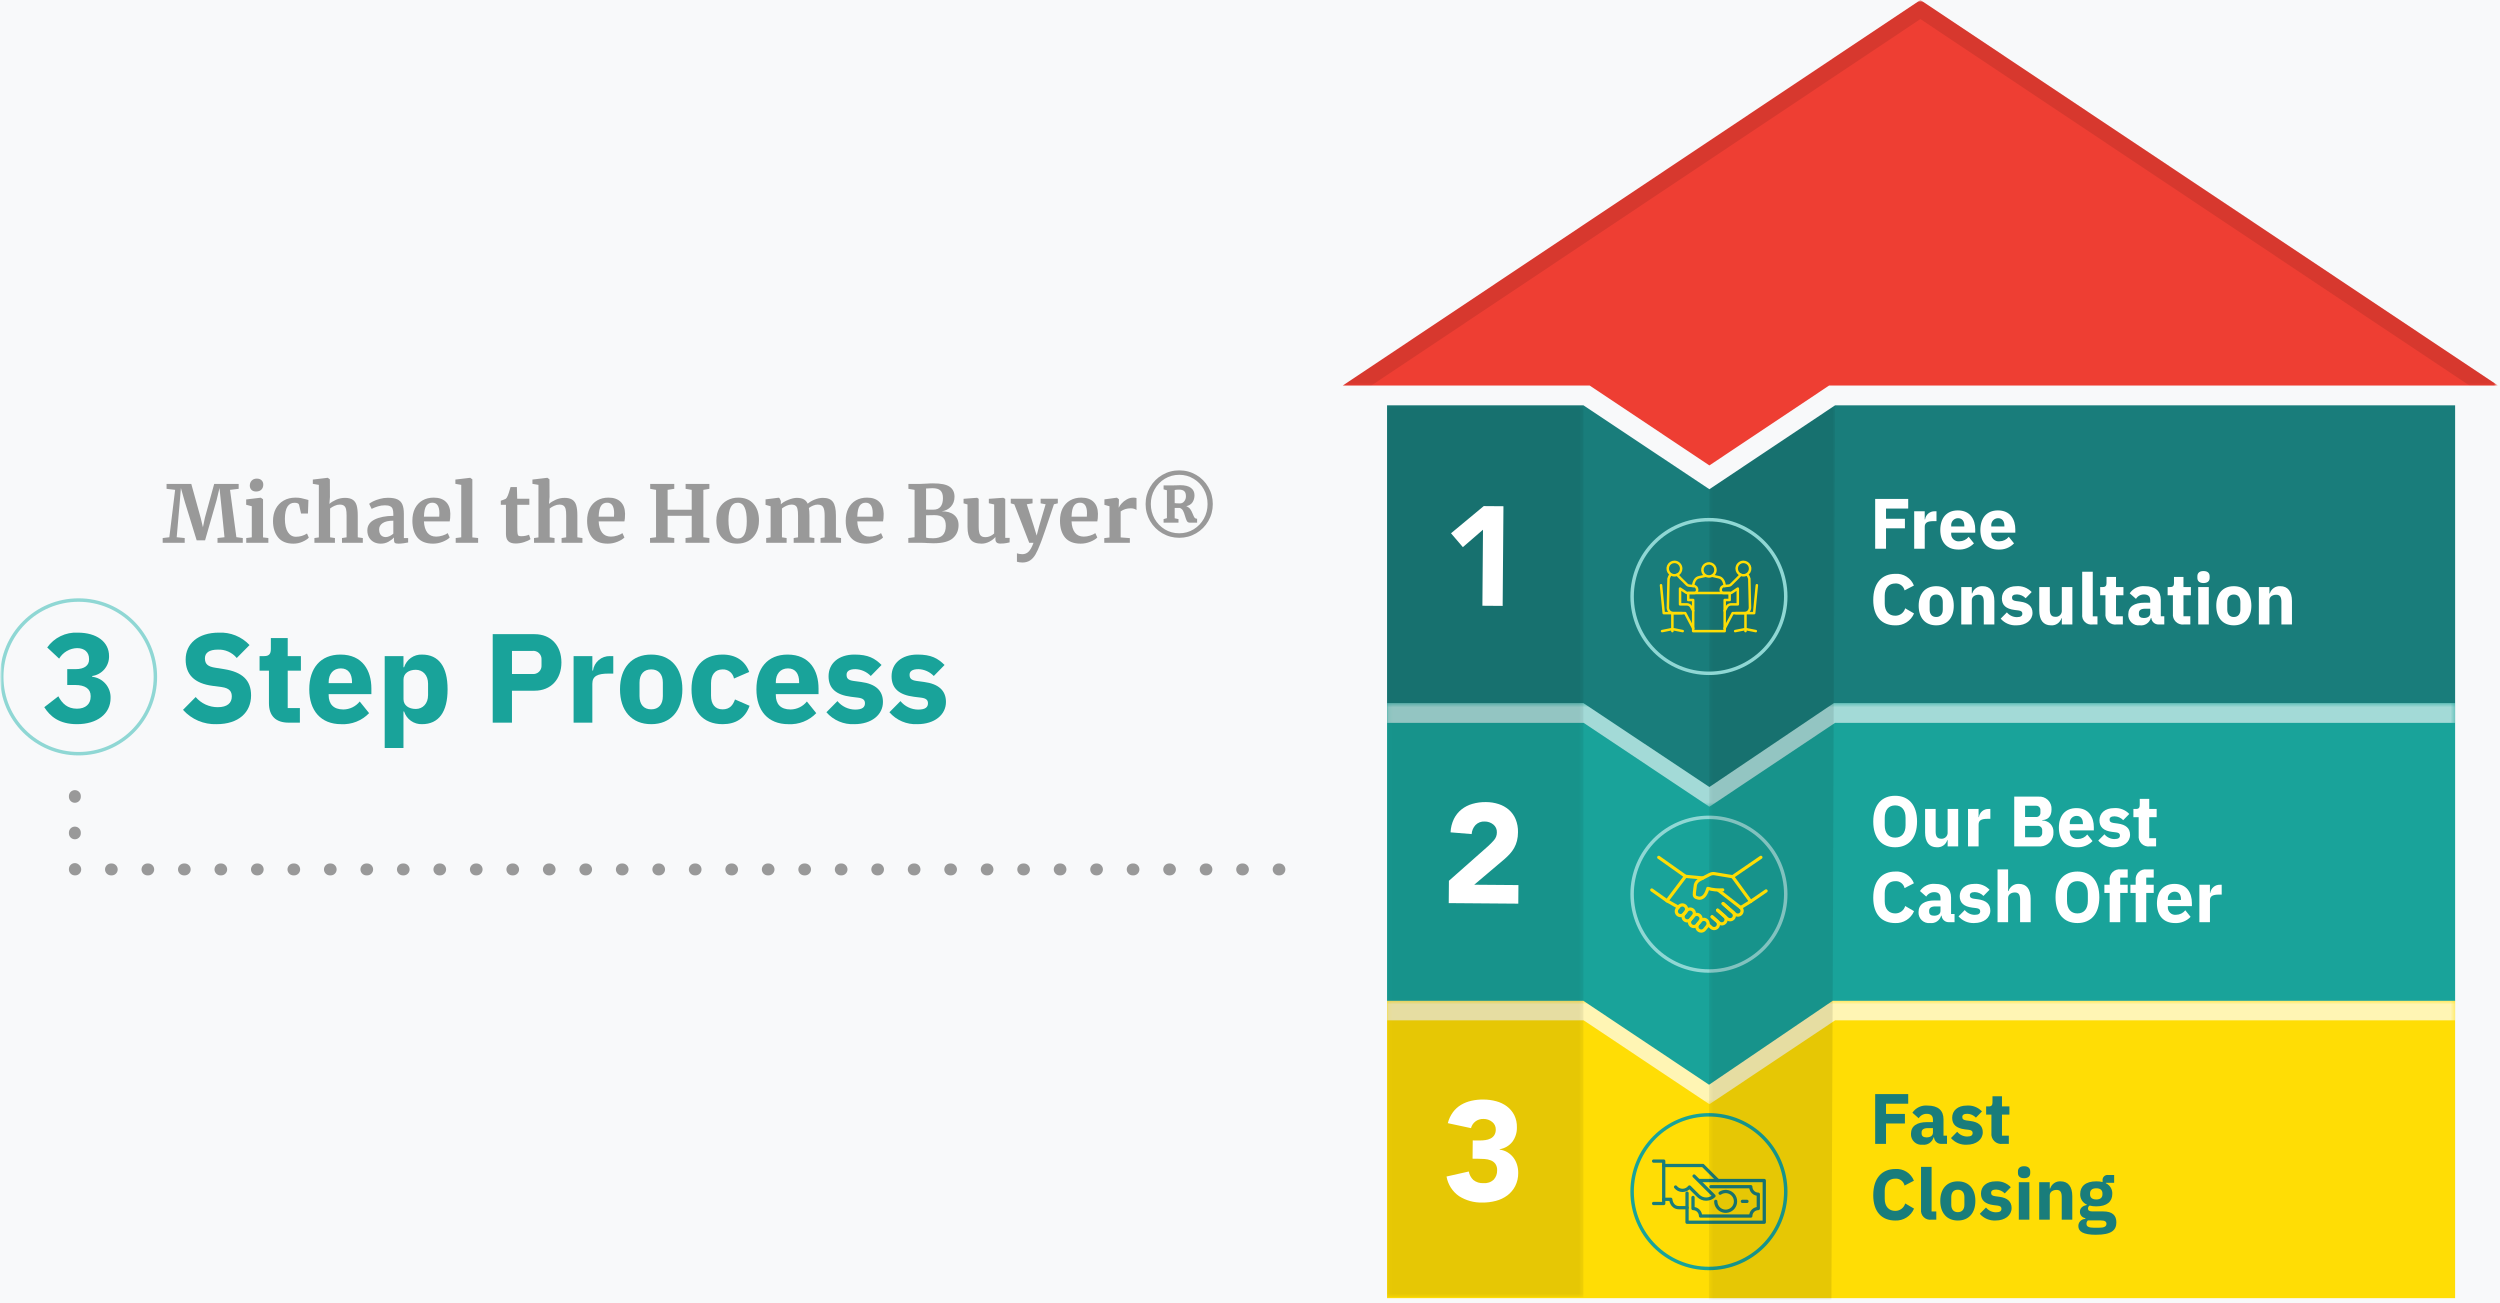 <svg width="631" height="329" viewBox="0 0 631 329" fill="none" xmlns="http://www.w3.org/2000/svg">
<rect width="631" height="329" fill="#F8F9FA"/>
<g clip-path="url(#clip0_0_1)">
<mask id="mask0_0_1" style="mask-type:luminance" maskUnits="userSpaceOnUse" x="0" y="0" width="631" height="329">
<path d="M630.487 0H0V328.166H630.487V0Z" fill="white"/>
</mask>
<g mask="url(#mask0_0_1)">
<path d="M322.922 219.444H18.895V198.852" stroke="#999999" stroke-width="3.005" stroke-linecap="round" stroke-linejoin="round" stroke-dasharray="0.19 9.02"/>
<mask id="mask1_0_1" style="mask-type:luminance" maskUnits="userSpaceOnUse" x="0" y="0" width="631" height="329">
<path d="M630.487 0H0V328.166H630.487V0Z" fill="white"/>
</mask>
<g mask="url(#mask1_0_1)">
<path d="M19.051 168.894C21.418 168.894 22.475 167.87 22.475 166.494V166.27C22.475 164.67 21.355 163.582 19.467 163.582C18.547 163.605 17.648 163.861 16.853 164.325C16.059 164.79 15.395 165.448 14.923 166.238L11.915 163.422C12.78 162.198 13.94 161.212 15.289 160.558C16.637 159.903 18.129 159.6 19.626 159.678C24.426 159.678 27.526 162.014 27.526 165.598C27.554 166.811 27.137 167.992 26.353 168.918C25.569 169.844 24.472 170.45 23.271 170.622V170.814C24.579 170.962 25.782 171.597 26.642 172.594C27.502 173.59 27.955 174.874 27.91 176.189C27.91 180.189 24.486 182.781 19.431 182.781C14.887 182.781 12.615 180.765 11.175 178.494L14.727 175.742C15.687 177.565 17.027 178.877 19.427 178.877C21.603 178.877 22.882 177.693 22.882 175.837V175.645C22.882 173.822 21.41 172.894 18.982 172.894H16.971V168.894H19.051Z" fill="#19A39A"/>
<path d="M46.187 179.165L49.387 175.933C50.077 176.743 50.935 177.392 51.903 177.835C52.87 178.277 53.923 178.502 54.987 178.493C57.355 178.493 58.507 177.436 58.507 175.805C58.507 174.589 57.995 173.693 55.916 173.405L53.708 173.117C49.002 172.509 46.86 170.205 46.86 166.462C46.86 162.462 49.995 159.678 55.244 159.678C56.685 159.608 58.123 159.852 59.461 160.393C60.798 160.935 62.001 161.76 62.987 162.813L59.755 166.078C59.175 165.376 58.439 164.82 57.605 164.453C56.772 164.086 55.864 163.92 54.955 163.966C52.779 163.966 51.723 164.798 51.723 166.142C51.723 167.678 52.523 168.254 54.379 168.542L56.587 168.895C61.162 169.631 63.37 171.679 63.37 175.518C63.37 179.806 60.235 182.781 54.67 182.781C53.078 182.837 51.493 182.542 50.028 181.918C48.563 181.293 47.253 180.354 46.191 179.166" fill="#19A39A"/>
<path d="M72.875 182.4C69.611 182.4 67.883 180.7 67.883 177.5V169.277H65.516V165.6H66.7C67.98 165.6 68.364 164.961 68.364 163.808V161.056H72.62V165.6H75.947V169.28H72.619V178.719H75.69V182.399L72.875 182.4Z" fill="#19A39A"/>
<path d="M78.058 173.982C78.058 168.671 80.874 165.215 85.93 165.215C91.497 165.215 93.737 169.246 93.737 173.79V175.2H82.954V175.456C82.954 177.664 84.138 179.071 86.666 179.071C87.461 179.064 88.244 178.88 88.958 178.531C89.672 178.183 90.299 177.678 90.793 177.056L93.161 180C92.256 180.941 91.159 181.677 89.944 182.157C88.729 182.638 87.425 182.851 86.121 182.783C80.97 182.783 78.058 179.359 78.058 173.983M82.958 172.159V172.415H88.846V172.127C88.846 170.079 87.917 168.703 86.029 168.703C84.141 168.703 82.958 170.079 82.958 172.159Z" fill="#19A39A"/>
<path d="M97.1 165.6H101.835V168.415H101.995C102.291 167.46 102.893 166.629 103.709 166.05C104.524 165.472 105.508 165.178 106.507 165.215C110.763 165.215 112.971 168.286 112.971 173.982C112.971 179.678 110.763 182.782 106.507 182.782C105.509 182.812 104.529 182.516 103.715 181.938C102.9 181.361 102.297 180.534 101.995 179.582H101.835V188.8H97.1V165.6ZM108.043 175.455V172.543C108.043 170.432 106.731 169.056 104.943 169.056C103.155 169.056 101.843 169.983 101.843 171.519V176.478C101.843 178.015 103.155 178.942 104.943 178.942C106.731 178.942 108.043 177.566 108.043 175.455Z" fill="#19A39A"/>
<path d="M124.361 182.4V160.063H134.92C139.079 160.063 141.703 162.974 141.703 167.198C141.703 171.422 139.079 174.334 134.92 174.334H129.22V182.4H124.361ZM129.224 170.113H134.344C134.649 170.153 134.959 170.124 135.252 170.029C135.545 169.934 135.813 169.775 136.037 169.564C136.26 169.353 136.434 169.094 136.545 168.807C136.657 168.52 136.703 168.212 136.68 167.905V166.497C136.702 166.19 136.656 165.882 136.545 165.595C136.434 165.308 136.26 165.05 136.036 164.839C135.813 164.627 135.545 164.469 135.252 164.374C134.959 164.279 134.649 164.25 134.344 164.29H129.224V170.113Z" fill="#19A39A"/>
<path d="M144.776 182.4V165.6H149.511V169.248H149.672C149.811 168.218 150.325 167.276 151.117 166.602C151.909 165.929 152.921 165.572 153.96 165.6H154.791V170.016H153.607C150.855 170.016 149.507 170.624 149.507 172.576V182.4H144.776Z" fill="#19A39A"/>
<path d="M156.489 173.981C156.489 168.573 159.432 165.214 164.36 165.214C169.288 165.214 172.231 168.573 172.231 173.981C172.231 179.389 169.287 182.781 164.36 182.781C159.433 182.781 156.489 179.39 156.489 173.981ZM167.303 175.709V172.285C167.303 170.174 166.215 168.957 164.36 168.957C162.505 168.957 161.415 170.174 161.415 172.285V175.709C161.415 177.821 162.504 179.037 164.36 179.037C166.216 179.037 167.303 177.821 167.303 175.709Z" fill="#19A39A"/>
<path d="M174.537 173.982C174.537 168.606 177.32 165.214 182.376 165.214C185.767 165.214 188.103 166.846 189.096 169.598L185.256 171.262C185.139 170.593 184.782 169.99 184.252 169.567C183.721 169.143 183.054 168.928 182.376 168.962C180.456 168.962 179.464 170.338 179.464 172.45V175.586C179.464 177.697 180.456 179.042 182.376 179.042C184.264 179.042 185.032 177.889 185.512 176.542L189.191 178.142C188.071 181.342 185.672 182.782 182.376 182.782C177.32 182.782 174.537 179.358 174.537 173.982Z" fill="#19A39A"/>
<path d="M190.92 173.982C190.92 168.671 193.736 165.215 198.792 165.215C204.359 165.215 206.599 169.246 206.599 173.79V175.2H195.816V175.456C195.816 177.664 197 179.071 199.528 179.071C200.323 179.064 201.106 178.88 201.82 178.531C202.534 178.183 203.161 177.678 203.655 177.056L206.023 180C205.118 180.941 204.021 181.677 202.806 182.157C201.592 182.638 200.288 182.851 198.984 182.783C193.832 182.783 190.92 179.359 190.92 173.983M195.82 172.159V172.415H201.7V172.127C201.7 170.079 200.771 168.703 198.883 168.703C196.995 168.703 195.812 170.079 195.812 172.159" fill="#19A39A"/>
<path d="M208.585 179.773L211.369 176.958C211.909 177.618 212.587 178.152 213.355 178.522C214.123 178.893 214.963 179.09 215.816 179.101C217.672 179.101 218.316 178.494 218.316 177.501C218.316 176.668 217.803 176.252 216.616 176.092L214.792 175.869C210.984 175.388 209.129 173.725 209.129 170.685C209.129 167.453 211.656 165.213 215.656 165.213C219.176 165.213 220.808 166.173 222.504 167.837L219.784 170.621C218.769 169.561 217.379 168.941 215.912 168.893C214.312 168.893 213.673 169.469 213.673 170.301C213.673 171.201 214.057 171.677 215.433 171.869L217.32 172.125C220.968 172.605 222.856 174.269 222.856 177.18C222.856 180.413 219.976 182.78 215.656 182.78C214.326 182.848 212.999 182.613 211.774 182.092C210.548 181.57 209.458 180.778 208.585 179.773Z" fill="#19A39A"/>
<path d="M224.489 179.773L227.273 176.958C227.813 177.618 228.491 178.152 229.259 178.522C230.027 178.893 230.867 179.09 231.72 179.101C233.576 179.101 234.22 178.494 234.22 177.501C234.22 176.668 233.707 176.252 232.52 176.092L230.696 175.869C226.888 175.388 225.033 173.725 225.033 170.685C225.033 167.453 227.56 165.213 231.56 165.213C235.08 165.213 236.712 166.173 238.408 167.837L235.688 170.621C234.673 169.561 233.283 168.941 231.816 168.893C230.216 168.893 229.577 169.469 229.577 170.301C229.577 171.201 229.961 171.677 231.337 171.869L233.224 172.125C236.872 172.605 238.76 174.269 238.76 177.18C238.76 180.413 235.88 182.78 231.56 182.78C230.23 182.848 228.903 182.613 227.678 182.092C226.452 181.57 225.362 180.778 224.489 179.773Z" fill="#19A39A"/>
<path d="M19.829 190.233C30.538 190.233 39.219 181.552 39.219 170.843C39.219 160.134 30.538 151.453 19.829 151.453C9.12 151.453 0.439 160.134 0.439 170.843C0.439 181.552 9.12 190.233 19.829 190.233Z" stroke="#8FD7D4" stroke-width="0.878" stroke-linecap="round" stroke-linejoin="round"/>
<path d="M53.762 136.805V148.068H50.722V136.805H46.941V134.105H57.541V136.805H53.762Z" fill="#999999"/>
<path d="M59.46 133.265H62.421V139.346H62.541C62.729 138.73 63.12 138.195 63.65 137.828C64.18 137.462 64.819 137.285 65.462 137.326C67.603 137.326 68.742 138.846 68.742 141.487V148.068H65.781V141.726C65.781 140.386 65.401 139.726 64.321 139.726C63.361 139.726 62.421 140.226 62.421 141.266V148.066H59.46V133.265Z" fill="#999999"/>
<path d="M70.719 142.807C70.719 139.485 72.48 137.325 75.641 137.325C79.122 137.325 80.522 139.846 80.522 142.687V143.566H73.781V143.727C73.749 144.037 73.787 144.35 73.893 144.643C73.999 144.936 74.17 145.202 74.393 145.419C74.617 145.637 74.886 145.801 75.182 145.899C75.478 145.997 75.792 146.028 76.101 145.987C76.598 145.983 77.088 145.868 77.534 145.65C77.98 145.432 78.372 145.116 78.681 144.727L80.162 146.567C79.596 147.155 78.91 147.615 78.151 147.916C77.392 148.216 76.577 148.35 75.762 148.308C72.542 148.308 70.72 146.167 70.72 142.808M73.782 141.667V141.827H77.463V141.647C77.463 140.367 76.883 139.507 75.702 139.507C75.428 139.505 75.157 139.561 74.907 139.672C74.657 139.783 74.433 139.946 74.251 140.151C74.07 140.356 73.934 140.597 73.853 140.858C73.772 141.12 73.748 141.395 73.782 141.667Z" fill="#999999"/>
<path d="M95.862 142.346H90.541V148.068H87.5V134.105H90.541V139.666H95.862V134.105H98.9V148.068H95.86L95.862 142.346Z" fill="#999999"/>
<path d="M101.159 142.807C101.159 139.426 103 137.325 106.081 137.325C109.162 137.325 111.002 139.425 111.002 142.807C111.002 146.189 109.161 148.307 106.081 148.307C103.001 148.307 101.159 146.186 101.159 142.807ZM107.921 143.887V141.746C107.921 140.426 107.241 139.666 106.081 139.666C104.921 139.666 104.24 140.426 104.24 141.746V143.887C104.24 145.207 104.92 145.967 106.081 145.967C107.242 145.967 107.921 145.207 107.921 143.887Z" fill="#999999"/>
<path d="M113.1 148.068V137.568H116.061V139.348H116.181C116.356 138.743 116.729 138.215 117.241 137.849C117.752 137.482 118.372 137.299 119.001 137.328C119.659 137.296 120.309 137.488 120.843 137.873C121.378 138.258 121.765 138.814 121.943 139.448H122C122.241 138.802 122.68 138.249 123.255 137.868C123.83 137.487 124.511 137.298 125.2 137.328C127.221 137.328 128.342 138.848 128.342 141.489V148.07H125.38V141.728C125.38 140.369 124.921 139.728 123.941 139.728C123.724 139.705 123.504 139.728 123.296 139.795C123.088 139.862 122.896 139.971 122.732 140.116C122.569 140.26 122.437 140.438 122.345 140.636C122.253 140.834 122.204 141.05 122.2 141.268V148.068H119.24V141.726C119.24 140.367 118.76 139.726 117.799 139.726C117.582 139.705 117.363 139.729 117.156 139.796C116.948 139.863 116.757 139.973 116.594 140.117C116.43 140.262 116.299 140.438 116.207 140.636C116.115 140.834 116.064 141.048 116.059 141.266V148.066L113.1 148.068Z" fill="#999999"/>
<path d="M130.319 142.807C130.319 139.485 132.08 137.325 135.241 137.325C138.722 137.325 140.122 139.846 140.122 142.687V143.566H133.381V143.727C133.349 144.037 133.387 144.35 133.493 144.643C133.599 144.936 133.77 145.202 133.993 145.419C134.217 145.637 134.486 145.801 134.782 145.899C135.078 145.997 135.392 146.028 135.701 145.987C136.198 145.983 136.688 145.868 137.134 145.65C137.58 145.432 137.972 145.116 138.281 144.727L139.762 146.567C139.196 147.155 138.51 147.615 137.751 147.916C136.992 148.216 136.177 148.35 135.362 148.308C132.142 148.308 130.32 146.167 130.32 142.808M133.382 141.667V141.827H137.063V141.647C137.063 140.367 136.483 139.507 135.302 139.507C135.028 139.505 134.757 139.561 134.507 139.672C134.257 139.783 134.033 139.946 133.852 140.151C133.67 140.356 133.534 140.597 133.453 140.858C133.372 141.12 133.348 141.395 133.382 141.667Z" fill="#999999"/>
<path d="M144.921 148.068L140.421 134.105H143.501L145.582 140.805L146.682 145.186H146.742L147.803 140.805L149.883 134.105H152.863L148.322 148.068H144.921Z" fill="#999999"/>
<path d="M153.16 142.807C153.16 139.485 154.921 137.325 158.082 137.325C161.563 137.325 162.963 139.846 162.963 142.687V143.566H156.222V143.727C156.19 144.037 156.228 144.35 156.334 144.643C156.44 144.936 156.611 145.202 156.834 145.419C157.058 145.637 157.327 145.801 157.623 145.899C157.919 145.997 158.233 146.028 158.542 145.987C159.039 145.983 159.528 145.868 159.975 145.65C160.421 145.432 160.813 145.116 161.122 144.727L162.603 146.567C162.037 147.155 161.351 147.615 160.592 147.916C159.833 148.216 159.018 148.35 158.203 148.308C154.984 148.308 153.162 146.167 153.162 142.808M156.224 141.667V141.827H159.9V141.647C159.9 140.367 159.32 139.507 158.139 139.507C157.865 139.505 157.594 139.561 157.344 139.672C157.094 139.783 156.87 139.946 156.689 140.151C156.507 140.356 156.371 140.597 156.29 140.858C156.209 141.12 156.185 141.395 156.219 141.667" fill="#999999"/>
<path d="M164.2 146.427L165.94 144.667C166.277 145.08 166.701 145.414 167.182 145.646C167.662 145.877 168.188 146.001 168.721 146.007C169.881 146.007 170.281 145.627 170.281 145.007C170.281 144.487 169.961 144.227 169.221 144.127L168.081 143.987C165.7 143.687 164.54 142.647 164.54 140.746C164.54 138.726 166.12 137.325 168.621 137.325C169.412 137.259 170.208 137.372 170.949 137.656C171.69 137.94 172.357 138.388 172.901 138.966L171.201 140.706C170.566 140.044 169.698 139.656 168.781 139.626C167.781 139.626 167.381 139.986 167.381 140.506C167.381 141.066 167.62 141.366 168.481 141.487L169.662 141.647C171.942 141.947 173.123 142.987 173.123 144.807C173.123 146.827 171.323 148.307 168.623 148.307C167.792 148.35 166.961 148.202 166.195 147.877C165.429 147.551 164.748 147.055 164.202 146.426" fill="#999999"/>
<path d="M178.662 148.068C176.621 148.068 175.541 147.007 175.541 145.007V139.866H174.06V137.566H174.801C175.601 137.566 175.841 137.166 175.841 136.446V134.725H178.5V137.566H180.58V139.866H178.5V145.766H180.42V148.066L178.662 148.068Z" fill="#999999"/>
<path d="M181.9 142.807C181.9 139.426 183.741 137.325 186.822 137.325C189.903 137.325 191.743 139.425 191.743 142.807C191.743 146.189 189.902 148.307 186.822 148.307C183.742 148.307 181.9 146.186 181.9 142.807ZM188.662 143.887V141.746C188.662 140.426 187.982 139.666 186.822 139.666C185.662 139.666 184.981 140.426 184.981 141.746V143.887C184.981 145.207 185.662 145.967 186.822 145.967C187.982 145.967 188.662 145.207 188.662 143.887Z" fill="#999999"/>
<path d="M193.841 148.068V137.568H196.8V139.848H196.9C196.987 139.204 197.308 138.616 197.803 138.195C198.297 137.774 198.93 137.551 199.579 137.568H200.1V140.329H199.359C197.639 140.329 196.799 140.709 196.799 141.929V148.071L193.841 148.068Z" fill="#999999"/>
<path d="M201.061 146.427L202.801 144.667C203.138 145.08 203.562 145.414 204.043 145.646C204.523 145.877 205.049 146.001 205.582 146.007C206.742 146.007 207.142 145.627 207.142 145.007C207.142 144.487 206.822 144.227 206.082 144.127L204.942 143.987C202.561 143.687 201.401 142.647 201.401 140.746C201.401 138.726 202.981 137.325 205.482 137.325C206.273 137.259 207.069 137.372 207.81 137.656C208.551 137.94 209.218 138.388 209.762 138.966L208.062 140.706C207.427 140.044 206.558 139.656 205.641 139.626C204.641 139.626 204.241 139.986 204.241 140.506C204.241 141.066 204.48 141.366 205.341 141.487L206.522 141.647C208.802 141.947 209.983 142.987 209.983 144.807C209.983 146.827 208.183 148.307 205.483 148.307C204.652 148.35 203.821 148.202 203.055 147.877C202.29 147.551 201.608 147.055 201.062 146.426" fill="#999999"/>
<path d="M210.97 135.532C210.979 135.068 211.124 134.617 211.389 134.236C211.653 133.855 212.024 133.56 212.455 133.389C212.886 133.217 213.358 133.177 213.811 133.273C214.265 133.369 214.681 133.597 215.005 133.928C215.33 134.259 215.55 134.678 215.637 135.134C215.725 135.589 215.676 136.061 215.496 136.488C215.317 136.916 215.015 137.281 214.629 137.538C214.242 137.795 213.789 137.932 213.325 137.932C213.011 137.934 212.7 137.874 212.41 137.753C212.121 137.633 211.858 137.456 211.638 137.232C211.419 137.008 211.246 136.742 211.131 136.45C211.017 136.158 210.962 135.846 210.97 135.532ZM215.05 135.719V135.346C215.035 134.899 214.846 134.475 214.525 134.164C214.203 133.853 213.773 133.679 213.325 133.679C212.877 133.679 212.447 133.853 212.125 134.164C211.804 134.475 211.615 134.899 211.6 135.346V135.719C211.615 136.166 211.804 136.59 212.125 136.901C212.447 137.212 212.877 137.386 213.325 137.386C213.773 137.386 214.203 137.212 214.525 136.901C214.846 136.59 215.035 136.166 215.05 135.719ZM213.057 136.745H212.311V134.308H213.5C214.153 134.308 214.433 134.658 214.433 135.125C214.446 135.282 214.412 135.439 214.335 135.576C214.258 135.713 214.142 135.824 214.001 135.894L214.501 136.745H213.701L213.328 136.034H213.06L213.057 136.745ZM213.348 135.486C213.558 135.486 213.675 135.404 213.675 135.217V135.136C213.675 134.95 213.558 134.868 213.348 134.868H213.057V135.486H213.348Z" fill="#999999"/>
<path d="M619.672 252.523H350.089V327.676H619.672V252.523Z" fill="#FFDD05"/>
<path d="M473.294 288.715V276.148H481.63V278.578H476.03V281.153H480.8V283.566H476.03V288.715H473.294Z" fill="#197D7B"/>
<path d="M489.946 288.715C489.493 288.716 489.055 288.547 488.722 288.24C488.388 287.933 488.182 287.511 488.146 287.059H488.038C487.878 287.652 487.51 288.168 487.001 288.512C486.491 288.856 485.875 289.005 485.265 288.931C484.884 288.976 484.498 288.936 484.134 288.816C483.77 288.696 483.437 288.498 483.157 288.236C482.878 287.973 482.659 287.653 482.516 287.297C482.373 286.941 482.31 286.559 482.33 286.176C482.33 284.176 483.879 283.224 486.381 283.224H487.876V282.624C487.876 281.706 487.426 281.13 486.31 281.13C485.903 281.122 485.501 281.221 485.143 281.417C484.786 281.613 484.487 281.899 484.274 282.246L482.69 280.846C483.105 280.23 483.679 279.737 484.351 279.42C485.023 279.103 485.768 278.974 486.507 279.046C489.172 279.046 490.54 280.271 490.54 282.503V286.645H491.423V288.715H489.946ZM487.876 285.852V284.736H486.576C485.55 284.736 485.01 285.115 485.01 285.798V286.069C485.01 286.752 485.46 287.077 486.252 287.077C487.135 287.077 487.873 286.716 487.873 285.852" fill="#197D7B"/>
<path d="M492.428 287.239L493.994 285.655C494.298 286.026 494.679 286.326 495.111 286.535C495.542 286.743 496.015 286.854 496.494 286.861C497.539 286.861 497.894 286.519 497.894 285.961C497.894 285.493 497.606 285.261 496.94 285.169L495.913 285.043C493.771 284.772 492.727 283.836 492.727 282.126C492.727 280.307 494.149 279.047 496.399 279.047C497.111 278.988 497.827 279.089 498.495 279.345C499.162 279.6 499.763 280.003 500.253 280.523L498.723 282.09C498.151 281.494 497.369 281.144 496.544 281.117C495.644 281.117 495.283 281.441 495.283 281.91C495.283 282.41 495.499 282.683 496.274 282.792L497.336 282.936C499.389 283.206 500.451 284.142 500.451 285.781C500.451 287.599 498.83 288.931 496.399 288.931C495.651 288.969 494.904 288.837 494.214 288.544C493.525 288.251 492.911 287.804 492.42 287.239" fill="#197D7B"/>
<path d="M505.443 288.715C505.067 288.767 504.684 288.731 504.323 288.612C503.962 288.493 503.634 288.292 503.363 288.026C503.091 287.76 502.885 287.436 502.758 287.078C502.632 286.72 502.589 286.337 502.633 285.96V281.333H501.3V279.262H501.966C502.687 279.262 502.903 278.902 502.903 278.254V276.7H505.3V279.257H507.174V281.328H505.3V286.64H507.029V288.71L505.443 288.715Z" fill="#197D7B"/>
<path d="M472.808 301.648C472.808 297.399 474.987 295.058 478.371 295.058C479.368 294.981 480.363 295.226 481.209 295.758C482.055 296.29 482.708 297.08 483.071 298.011L480.712 299.236C480.598 298.712 480.298 298.246 479.868 297.925C479.438 297.604 478.906 297.449 478.371 297.489C476.771 297.489 475.706 298.57 475.706 300.55V302.567C475.706 304.547 476.769 305.627 478.371 305.627C478.935 305.632 479.485 305.451 479.937 305.113C480.388 304.775 480.717 304.298 480.871 303.755L483.104 305.055C482.716 305.98 482.054 306.764 481.207 307.301C480.361 307.839 479.37 308.104 478.368 308.062C474.984 308.062 472.805 305.902 472.805 301.652" fill="#197D7B"/>
<path d="M487.514 307.842C487.159 307.897 486.796 307.868 486.453 307.757C486.111 307.647 485.799 307.459 485.543 307.207C485.286 306.956 485.091 306.648 484.974 306.308C484.857 305.968 484.821 305.605 484.868 305.249V294.518H487.533V305.772H488.721V307.842H487.514Z" fill="#197D7B"/>
<path d="M489.727 303.107C489.727 300.064 491.383 298.174 494.156 298.174C496.929 298.174 498.585 300.064 498.585 303.107C498.585 306.15 496.929 308.059 494.156 308.059C491.383 308.059 489.727 306.15 489.727 303.107ZM495.813 304.08V302.153C495.813 300.965 495.201 300.28 494.156 300.28C493.111 300.28 492.5 300.965 492.5 302.153V304.08C492.5 305.267 493.112 305.952 494.156 305.952C495.2 305.952 495.813 305.267 495.813 304.08Z" fill="#197D7B"/>
<path d="M499.7 306.366L501.266 304.782C501.57 305.153 501.951 305.453 502.383 305.662C502.814 305.87 503.287 305.981 503.766 305.988C504.811 305.988 505.166 305.646 505.166 305.088C505.166 304.62 504.878 304.388 504.212 304.296L503.185 304.17C501.043 303.899 499.999 302.963 499.999 301.253C499.999 299.434 501.421 298.174 503.671 298.174C504.383 298.115 505.099 298.216 505.767 298.472C506.434 298.727 507.035 299.13 507.525 299.65L506 301.217C505.429 300.621 504.647 300.271 503.821 300.244C502.921 300.244 502.56 300.568 502.56 301.037C502.56 301.537 502.776 301.81 503.551 301.919L504.613 302.063C506.666 302.333 507.728 303.269 507.728 304.908C507.728 306.726 506.107 308.058 503.676 308.058C502.928 308.096 502.181 307.964 501.491 307.671C500.802 307.378 500.188 306.931 499.697 306.366" fill="#197D7B"/>
<path d="M509.33 296.067V295.667C509.33 294.912 509.798 294.353 510.879 294.353C511.96 294.353 512.427 294.912 512.427 295.667V296.067C512.427 296.823 511.959 297.381 510.879 297.381C509.799 297.381 509.33 296.823 509.33 296.067ZM509.546 298.389H512.211V307.842H509.546V298.389Z" fill="#197D7B"/>
<path d="M514.693 307.842V298.389H517.358V299.989H517.466C517.636 299.434 517.987 298.953 518.464 298.623C518.941 298.294 519.515 298.134 520.094 298.171C522.021 298.171 523.047 299.539 523.047 301.916V307.84H520.382V302.132C520.382 300.926 520.041 300.332 519.068 300.332C518.205 300.332 517.358 300.782 517.358 301.718V307.84L514.693 307.842Z" fill="#197D7B"/>
<path d="M529.058 311.66C525.781 311.66 524.575 310.832 524.575 309.46C524.57 309.225 524.612 308.992 524.698 308.773C524.784 308.555 524.914 308.356 525.078 308.188C525.243 308.02 525.439 307.887 525.656 307.797C525.872 307.706 526.105 307.659 526.34 307.66V307.46C525.947 307.403 525.589 307.202 525.336 306.896C525.083 306.589 524.953 306.2 524.971 305.803C524.971 304.813 525.853 304.303 526.735 304.129V304.056C526.211 303.833 525.768 303.454 525.465 302.972C525.163 302.489 525.015 301.925 525.043 301.356C525.043 299.447 526.375 298.169 529.094 298.169C529.633 298.159 530.171 298.219 530.694 298.348V297.989C530.667 297.796 530.685 297.599 530.747 297.414C530.809 297.229 530.913 297.061 531.051 296.923C531.189 296.785 531.357 296.681 531.542 296.619C531.727 296.557 531.924 296.539 532.117 296.566H533.611V298.547H531.523V298.655C532.033 298.891 532.46 299.274 532.748 299.756C533.037 300.237 533.175 300.794 533.143 301.355C533.143 303.245 531.829 304.488 529.092 304.488C528.528 304.492 527.965 304.425 527.418 304.288C527.29 304.368 527.185 304.48 527.112 304.612C527.04 304.744 527.003 304.893 527.004 305.044C527.004 305.494 527.328 305.764 528.137 305.764H530.875C533.175 305.764 534.17 306.772 534.17 308.519C534.17 310.519 532.909 311.652 529.056 311.652M530.209 308.033H526.97C526.749 308.259 526.626 308.563 526.627 308.879C526.627 309.563 527.168 309.887 528.608 309.887H529.688C531.129 309.887 531.669 309.563 531.669 308.879C531.669 308.339 531.269 308.033 530.211 308.033M530.66 301.443V301.226C530.66 300.398 530.139 299.926 529.094 299.926C528.049 299.926 527.527 300.394 527.527 301.226V301.443C527.527 302.271 528.05 302.743 529.094 302.743C530.138 302.743 530.66 302.275 530.66 301.443Z" fill="#197D7B"/>
<path d="M431.334 320.163C442.043 320.163 450.724 311.482 450.724 300.773C450.724 290.064 442.043 281.383 431.334 281.383C420.625 281.383 411.944 290.064 411.944 300.773C411.944 311.482 420.625 320.163 431.334 320.163Z" stroke="#19A39A" stroke-width="0.878" stroke-linecap="round" stroke-linejoin="round"/>
<path d="M428.914 297.966H445.3V308.488H425.808V301.151" stroke="#197D7B" stroke-width="0.827" stroke-linecap="round" stroke-linejoin="round"/>
<path d="M427.316 302.243V305.031C427.82 305.031 428.303 305.231 428.66 305.587C429.016 305.944 429.216 306.427 429.216 306.931H441.894C441.894 306.427 442.094 305.944 442.451 305.587C442.807 305.231 443.29 305.031 443.794 305.031V301.424C443.29 301.424 442.807 301.224 442.451 300.867C442.094 300.511 441.894 300.028 441.894 299.524H431.837" stroke="#197D7B" stroke-width="0.827" stroke-linecap="round" stroke-linejoin="round"/>
<path d="M434.159 301.16C434.62 300.849 435.172 300.702 435.727 300.741C436.282 300.78 436.808 301.003 437.221 301.376C437.634 301.748 437.911 302.248 438.007 302.796C438.104 303.343 438.014 303.908 437.753 304.399C437.491 304.89 437.073 305.279 436.565 305.505C436.057 305.731 435.488 305.781 434.948 305.646C434.409 305.512 433.929 305.2 433.587 304.762C433.245 304.323 433.059 303.783 433.059 303.227" stroke="#197D7B" stroke-width="0.827" stroke-linecap="round" stroke-linejoin="round"/>
<path d="M439.775 303.227H440.936" stroke="#197D7B" stroke-width="0.827" stroke-linecap="round" stroke-linejoin="round"/>
<path d="M419.923 294.168H429.806L433.606 297.968" stroke="#197D7B" stroke-width="0.827" stroke-linecap="round" stroke-linejoin="round"/>
<path d="M427.585 296.833L432.608 301.856C432.081 302.369 431.375 302.655 430.641 302.655C429.906 302.655 429.2 302.369 428.673 301.856C426.784 299.966 426.417 299.6 426.417 299.6C426.209 299.865 425.943 300.08 425.64 300.228C425.337 300.375 425.004 300.452 424.667 300.452C424.33 300.452 423.997 300.375 423.694 300.228C423.391 300.08 423.125 299.865 422.917 299.6" stroke="#197D7B" stroke-width="0.827" stroke-linecap="round" stroke-linejoin="round"/>
<path d="M419.923 302.7H421.7C421.7 302.7 421.833 304.821 423.821 304.821H425.808" stroke="#197D7B" stroke-width="0.827" stroke-linecap="round" stroke-linejoin="round"/>
<path d="M417.369 293.058H419.923V303.758H417.369" stroke="#197D7B" stroke-width="0.827" stroke-linecap="round" stroke-linejoin="round"/>
<g style="mix-blend-mode:screen" opacity="0.7">
<mask id="mask2_0_1" style="mask-type:luminance" maskUnits="userSpaceOnUse" x="350" y="252" width="270" height="27">
<path d="M619.672 252.523H350.089V278.708H619.672V252.523Z" fill="white"/>
</mask>
<g mask="url(#mask2_0_1)">
<path d="M619.672 252.523H461.672L460.411 253.364L431.447 272.7L402.484 253.368L401.224 252.527H350.089V257.527H399.708L431.447 278.712L463.186 257.527H619.672V252.523Z" fill="white"/>
</g>
</g>
<path d="M619.672 177.444H350.089V252.6H399.631L431.364 273.789L462.564 252.6H619.672V177.444Z" fill="#19A39A"/>
<path d="M472.808 207.352C472.808 203.086 475.008 200.852 478.335 200.852C481.662 200.852 483.863 203.086 483.863 207.352C483.863 211.618 481.663 213.852 478.335 213.852C475.007 213.852 472.808 211.62 472.808 207.352ZM480.964 208.289V206.417C480.964 204.417 479.974 203.283 478.335 203.283C476.696 203.283 475.706 204.418 475.706 206.417V208.289C475.706 210.289 476.696 211.422 478.335 211.422C479.974 211.422 480.964 210.288 480.964 208.289Z" fill="white"/>
<path d="M491.583 212.051H491.493C491.321 212.607 490.966 213.088 490.485 213.415C490.004 213.742 489.426 213.896 488.846 213.851C486.92 213.851 485.894 212.5 485.894 210.124V204.182H488.558V209.89C488.558 211.042 488.936 211.69 489.908 211.69C490.108 211.713 490.312 211.696 490.505 211.639C490.699 211.583 490.879 211.488 491.036 211.36C491.192 211.232 491.321 211.074 491.415 210.896C491.509 210.717 491.566 210.521 491.583 210.32V204.181H494.248V213.634H491.583V212.051Z" fill="white"/>
<path d="M496.728 213.636V204.183H499.393V206.236H499.483C499.561 205.656 499.851 205.126 500.296 204.747C500.742 204.368 501.311 204.167 501.896 204.183H502.364V206.668H501.7C500.151 206.668 499.4 207.01 499.4 208.109V213.636H496.728Z" fill="white"/>
<path d="M508.393 201.068H514.493C514.93 201.028 515.371 201.083 515.785 201.23C516.199 201.376 516.577 201.611 516.891 201.917C517.206 202.223 517.451 202.594 517.609 203.004C517.767 203.414 517.834 203.853 517.806 204.291C517.806 206.218 516.744 206.937 515.466 206.991V207.099C515.85 207.092 516.231 207.164 516.586 207.312C516.941 207.459 517.261 207.679 517.526 207.956C517.792 208.234 517.997 208.563 518.129 208.924C518.261 209.285 518.316 209.669 518.292 210.052C518.319 210.501 518.256 210.951 518.107 211.375C517.958 211.8 517.726 212.19 517.425 212.524C517.123 212.858 516.758 213.128 516.35 213.319C515.943 213.509 515.501 213.617 515.052 213.635H508.39L508.393 201.068ZM511.129 206.218H513.848C514.003 206.232 514.159 206.212 514.305 206.159C514.451 206.106 514.584 206.021 514.694 205.911C514.804 205.801 514.888 205.668 514.941 205.522C514.994 205.376 515.014 205.22 515 205.065V204.525C515.014 204.37 514.994 204.214 514.941 204.068C514.888 203.922 514.804 203.789 514.694 203.679C514.584 203.569 514.451 203.485 514.305 203.432C514.159 203.379 514.003 203.359 513.848 203.373H511.129V206.218ZM511.129 211.331H514.28C514.435 211.348 514.591 211.33 514.738 211.279C514.885 211.229 515.019 211.146 515.131 211.038C515.243 210.93 515.329 210.798 515.384 210.652C515.44 210.507 515.462 210.351 515.45 210.196V209.585C515.462 209.43 515.44 209.274 515.384 209.129C515.329 208.983 515.243 208.851 515.131 208.743C515.019 208.635 514.885 208.552 514.738 208.502C514.591 208.451 514.435 208.433 514.28 208.45H511.129V211.331Z" fill="white"/>
<path d="M519.66 208.9C519.66 205.911 521.244 203.967 524.089 203.967C527.223 203.967 528.482 206.235 528.482 208.792V209.585H522.415V209.728C522.386 210.007 522.42 210.289 522.515 210.553C522.61 210.817 522.764 211.056 522.965 211.252C523.166 211.448 523.409 211.596 523.675 211.685C523.942 211.773 524.225 211.8 524.503 211.764C524.95 211.76 525.391 211.656 525.793 211.46C526.195 211.263 526.548 210.979 526.826 210.629L528.158 212.285C527.649 212.815 527.032 213.23 526.348 213.5C525.665 213.77 524.931 213.89 524.197 213.852C521.297 213.852 519.66 211.925 519.66 208.9ZM522.415 207.874V208.018H525.728V207.856C525.728 206.704 525.205 205.93 524.144 205.93C523.898 205.928 523.654 205.979 523.428 206.079C523.203 206.178 523.002 206.325 522.838 206.51C522.674 206.694 522.552 206.911 522.479 207.146C522.406 207.381 522.384 207.63 522.415 207.874Z" fill="white"/>
<path d="M529.6 212.16L531.166 210.576C531.47 210.947 531.851 211.247 532.283 211.456C532.714 211.664 533.187 211.775 533.666 211.782C534.711 211.782 535.071 211.44 535.071 210.882C535.071 210.414 534.783 210.182 534.117 210.09L533.09 209.964C530.948 209.693 529.904 208.757 529.904 207.047C529.904 205.228 531.326 203.968 533.576 203.968C534.288 203.909 535.004 204.01 535.672 204.266C536.339 204.521 536.94 204.924 537.43 205.444L535.9 207.011C535.329 206.415 534.546 206.065 533.721 206.038C532.821 206.038 532.46 206.362 532.46 206.831C532.46 207.331 532.676 207.604 533.451 207.713L534.513 207.857C536.566 208.127 537.628 209.063 537.628 210.702C537.628 212.52 536.007 213.852 533.576 213.852C532.828 213.89 532.081 213.758 531.391 213.465C530.702 213.172 530.088 212.725 529.597 212.16" fill="white"/>
<path d="M542.612 213.636C542.236 213.688 541.853 213.652 541.492 213.533C541.131 213.414 540.803 213.213 540.532 212.947C540.26 212.681 540.054 212.357 539.927 211.999C539.801 211.641 539.758 211.258 539.802 210.881V206.254H538.47V204.183H539.136C539.857 204.183 540.073 203.823 540.073 203.175V201.626H542.467V204.183H544.341V206.254H542.467V211.566H544.2V213.636H542.612Z" fill="white"/>
<path d="M472.808 226.569C472.808 222.32 474.987 219.979 478.371 219.979C479.368 219.902 480.363 220.147 481.209 220.679C482.055 221.211 482.708 222.001 483.071 222.932L480.712 224.157C480.598 223.633 480.298 223.167 479.868 222.846C479.438 222.525 478.906 222.37 478.371 222.41C476.771 222.41 475.706 223.491 475.706 225.471V227.488C475.706 229.468 476.769 230.548 478.371 230.548C478.935 230.553 479.485 230.372 479.937 230.034C480.388 229.696 480.717 229.219 480.871 228.676L483.104 229.976C482.716 230.901 482.054 231.685 481.207 232.222C480.361 232.76 479.37 233.025 478.368 232.983C474.984 232.983 472.805 230.823 472.805 226.573" fill="white"/>
<path d="M491.853 232.763C491.4 232.764 490.962 232.595 490.629 232.288C490.295 231.981 490.089 231.559 490.053 231.107H489.945C489.785 231.7 489.417 232.216 488.908 232.56C488.398 232.904 487.782 233.053 487.172 232.979C486.791 233.024 486.405 232.984 486.041 232.864C485.677 232.744 485.344 232.546 485.064 232.284C484.785 232.021 484.566 231.701 484.423 231.345C484.28 230.989 484.217 230.607 484.237 230.224C484.237 228.224 485.785 227.272 488.288 227.272H489.783V226.672C489.783 225.754 489.333 225.178 488.217 225.178C487.81 225.17 487.408 225.269 487.05 225.465C486.693 225.661 486.394 225.947 486.181 226.294L484.597 224.894C485.012 224.278 485.586 223.785 486.258 223.468C486.93 223.151 487.675 223.022 488.414 223.094C491.079 223.094 492.447 224.319 492.447 226.551V230.693H493.33V232.763H491.853ZM489.783 229.9V228.784H488.483C487.457 228.784 486.917 229.163 486.917 229.846V230.117C486.917 230.8 487.367 231.125 488.159 231.125C489.042 231.125 489.78 230.764 489.78 229.9" fill="white"/>
<path d="M494.335 231.287L495.9 229.7C496.204 230.071 496.585 230.371 497.017 230.58C497.448 230.788 497.921 230.899 498.4 230.906C499.445 230.906 499.8 230.564 499.8 230.006C499.8 229.538 499.512 229.306 498.846 229.214L497.819 229.088C495.677 228.817 494.633 227.881 494.633 226.171C494.633 224.352 496.055 223.092 498.305 223.092C499.017 223.033 499.733 223.134 500.401 223.39C501.068 223.646 501.669 224.048 502.159 224.568L500.628 226.135C500.057 225.539 499.275 225.189 498.45 225.162C497.55 225.162 497.189 225.486 497.189 225.955C497.189 226.455 497.405 226.728 498.18 226.837L499.242 226.981C501.295 227.251 502.356 228.187 502.356 229.826C502.356 231.644 500.736 232.976 498.305 232.976C497.557 233.014 496.81 232.882 496.12 232.589C495.431 232.296 494.817 231.849 494.326 231.284" fill="white"/>
<path d="M504.182 219.439H506.847V224.913H506.955C507.124 224.358 507.476 223.877 507.953 223.547C508.43 223.217 509.004 223.057 509.583 223.094C511.51 223.094 512.536 224.462 512.536 226.839V232.763H509.871V227.055C509.871 225.849 509.53 225.255 508.557 225.255C507.694 225.255 506.847 225.706 506.847 226.641V232.763H504.182V219.439Z" fill="white"/>
<path d="M518.816 226.478C518.816 222.212 521.016 219.978 524.343 219.978C527.67 219.978 529.871 222.212 529.871 226.478C529.871 230.744 527.671 232.978 524.343 232.978C521.015 232.978 518.816 230.746 518.816 226.478ZM526.972 227.415V225.543C526.972 223.543 525.982 222.409 524.343 222.409C522.704 222.409 521.714 223.544 521.714 225.543V227.415C521.714 229.415 522.704 230.548 524.343 230.548C525.982 230.548 526.972 229.414 526.972 227.415Z" fill="white"/>
<path d="M532.477 225.381H531.144V223.31H532.477V222.193C532.433 221.814 532.477 221.431 532.605 221.072C532.732 220.713 532.941 220.388 533.214 220.122C533.487 219.856 533.817 219.656 534.179 219.538C534.541 219.419 534.926 219.386 535.303 219.439H537.032V221.51H535.141V223.31H537.032V225.381H535.141V232.763H532.477V225.381Z" fill="white"/>
<path d="M539.048 225.381H537.715V223.31H539.048V222.193C539.004 221.814 539.048 221.431 539.176 221.072C539.303 220.713 539.512 220.388 539.785 220.122C540.058 219.856 540.388 219.656 540.75 219.538C541.112 219.419 541.497 219.386 541.874 219.439H543.6V221.51H541.709V223.31H543.6V225.381H541.709V232.763H539.045L539.048 225.381Z" fill="white"/>
<path d="M544.411 228.027C544.411 225.038 545.995 223.094 548.84 223.094C551.973 223.094 553.233 225.362 553.233 227.919V228.712H547.166V228.855C547.137 229.134 547.171 229.416 547.266 229.68C547.361 229.944 547.515 230.183 547.716 230.379C547.917 230.575 548.16 230.723 548.426 230.812C548.693 230.9 548.976 230.927 549.254 230.891C549.701 230.887 550.142 230.783 550.544 230.587C550.946 230.39 551.299 230.106 551.577 229.756L552.909 231.412C552.4 231.942 551.783 232.357 551.099 232.627C550.416 232.897 549.682 233.017 548.948 232.979C546.048 232.979 544.411 231.052 544.411 228.027ZM547.166 227V227.144H550.479V226.982C550.479 225.83 549.957 225.056 548.895 225.056C548.649 225.054 548.405 225.105 548.179 225.205C547.954 225.304 547.753 225.451 547.589 225.636C547.425 225.82 547.303 226.037 547.23 226.272C547.157 226.507 547.135 226.756 547.166 227Z" fill="white"/>
<path d="M555.121 232.763V223.31H557.786V225.363H557.876C557.954 224.783 558.244 224.253 558.689 223.874C559.135 223.495 559.704 223.294 560.289 223.31H560.757V225.795H560.091C558.542 225.795 557.791 226.137 557.791 227.236V232.763H555.121Z" fill="white"/>
<path d="M431.334 245.084C442.043 245.084 450.724 236.403 450.724 225.694C450.724 214.985 442.043 206.304 431.334 206.304C420.625 206.304 411.944 214.985 411.944 225.694C411.944 236.403 420.625 245.084 431.334 245.084Z" stroke="#8FD7D4" stroke-width="0.878" stroke-linecap="round" stroke-linejoin="round"/>
<g style="mix-blend-mode:screen" opacity="0.6">
<mask id="mask3_0_1" style="mask-type:luminance" maskUnits="userSpaceOnUse" x="350" y="177" width="270" height="27">
<path d="M619.672 177.444H350.089V203.629H619.672V177.444Z" fill="white"/>
</mask>
<g mask="url(#mask3_0_1)">
<path d="M619.672 177.444H461.672L460.411 178.285L431.448 197.617L402.485 178.285L401.225 177.444H350.089V182.444H399.708L431.447 203.629L463.186 182.444H619.672V177.444Z" fill="white"/>
</g>
</g>
<path d="M619.672 102.3H463.186L431.447 123.485L399.659 102.3H350.089V177.453H399.631L431.449 198.642L462.874 177.453H619.674L619.672 102.3Z" fill="#197D7B"/>
<g style="mix-blend-mode:multiply" opacity="0.1">
<mask id="mask4_0_1" style="mask-type:luminance" maskUnits="userSpaceOnUse" x="350" y="102" width="50" height="226">
<path d="M399.659 102.303H350.089V327.435H399.659V102.303Z" fill="white"/>
</mask>
<g mask="url(#mask4_0_1)">
<path d="M399.659 102.303H350.089V327.435H399.659V102.303Z" fill="black"/>
</g>
</g>
<g style="mix-blend-mode:multiply" opacity="0.1">
<mask id="mask5_0_1" style="mask-type:luminance" maskUnits="userSpaceOnUse" x="431" y="102" width="33" height="227">
<path d="M463.186 102.303H431.333V328.166H463.186V102.303Z" fill="white"/>
</mask>
<g mask="url(#mask5_0_1)">
<path d="M462.247 328.166H431.333L431.447 123.488L463.186 102.3L462.247 328.166Z" fill="black"/>
</g>
</g>
<path d="M374.308 133.7L369.227 138.1L366.234 134.6L374.496 127.736L379.471 127.775L379.271 152.931L374.155 152.891L374.308 133.7Z" fill="white"/>
<path d="M473.294 138.5V125.929H481.63V128.359H476.03V130.934H480.8V133.347H476.03V138.5H473.294Z" fill="white"/>
<path d="M483.14 138.5V129.047H485.8V131.1H485.89C485.968 130.52 486.258 129.99 486.703 129.611C487.149 129.232 487.718 129.031 488.303 129.047H488.771V131.532H488.105C486.556 131.532 485.805 131.874 485.805 132.973V138.5H483.14Z" fill="white"/>
<path d="M489.727 133.76C489.727 130.771 491.311 128.827 494.156 128.827C497.289 128.827 498.549 131.095 498.549 133.652V134.445H492.482V134.588C492.453 134.867 492.487 135.149 492.582 135.413C492.677 135.677 492.831 135.916 493.032 136.112C493.233 136.308 493.476 136.456 493.742 136.545C494.009 136.633 494.292 136.66 494.57 136.624C495.017 136.62 495.458 136.516 495.86 136.32C496.262 136.123 496.615 135.839 496.893 135.489L498.225 137.145C497.716 137.675 497.099 138.09 496.415 138.36C495.732 138.63 494.998 138.75 494.264 138.712C491.364 138.712 489.727 136.785 489.727 133.76ZM492.482 132.734V132.878H495.8V132.716C495.8 131.564 495.278 130.79 494.216 130.79C493.97 130.788 493.726 130.839 493.5 130.939C493.275 131.038 493.074 131.185 492.91 131.37C492.747 131.554 492.624 131.771 492.551 132.006C492.478 132.241 492.456 132.49 492.487 132.734" fill="white"/>
<path d="M499.844 133.76C499.844 130.771 501.428 128.827 504.273 128.827C507.407 128.827 508.666 131.095 508.666 133.652V134.445H502.6V134.588C502.571 134.867 502.605 135.149 502.7 135.413C502.795 135.677 502.949 135.916 503.15 136.112C503.351 136.308 503.594 136.456 503.86 136.545C504.127 136.633 504.41 136.66 504.688 136.624C505.135 136.62 505.576 136.516 505.978 136.32C506.38 136.123 506.733 135.839 507.011 135.489L508.343 137.145C507.834 137.675 507.217 138.09 506.533 138.36C505.85 138.63 505.116 138.75 504.382 138.712C501.482 138.712 499.845 136.785 499.845 133.76M502.6 132.734V132.878H505.913V132.716C505.913 131.564 505.39 130.79 504.329 130.79C504.083 130.788 503.839 130.839 503.613 130.939C503.388 131.038 503.187 131.185 503.023 131.37C502.86 131.554 502.737 131.771 502.664 132.006C502.591 132.241 502.569 132.49 502.6 132.734Z" fill="white"/>
<path d="M472.808 151.428C472.808 147.179 474.987 144.838 478.371 144.838C479.368 144.761 480.363 145.006 481.209 145.538C482.055 146.07 482.708 146.86 483.071 147.791L480.712 149.016C480.598 148.492 480.298 148.026 479.868 147.705C479.438 147.384 478.906 147.229 478.371 147.269C476.771 147.269 475.706 148.35 475.706 150.33V152.347C475.706 154.327 476.769 155.407 478.371 155.407C478.935 155.411 479.485 155.231 479.937 154.893C480.388 154.555 480.717 154.078 480.871 153.535L483.104 154.835C482.716 155.76 482.054 156.544 481.207 157.081C480.361 157.619 479.37 157.884 478.368 157.842C474.984 157.842 472.805 155.682 472.805 151.432" fill="white"/>
<path d="M484.273 152.887C484.273 149.844 485.929 147.954 488.702 147.954C491.475 147.954 493.131 149.844 493.131 152.887C493.131 155.93 491.475 157.839 488.702 157.839C485.929 157.839 484.273 155.93 484.273 152.887ZM490.359 153.86V151.933C490.359 150.745 489.747 150.06 488.702 150.06C487.657 150.06 487.046 150.745 487.046 151.933V153.86C487.046 155.047 487.658 155.732 488.702 155.732C489.746 155.732 490.359 155.047 490.359 153.86Z" fill="white"/>
<path d="M495.02 157.622V148.169H497.685V149.769H497.793C497.962 149.214 498.314 148.733 498.791 148.403C499.268 148.073 499.842 147.914 500.421 147.951C502.348 147.951 503.374 149.319 503.374 151.696V157.62H500.708V151.912C500.708 150.706 500.367 150.112 499.395 150.112C498.531 150.112 497.685 150.562 497.685 151.498V157.62L495.02 157.622Z" fill="white"/>
<path d="M504.973 156.146L506.539 154.562C506.843 154.933 507.224 155.233 507.656 155.442C508.087 155.65 508.56 155.761 509.039 155.768C510.084 155.768 510.439 155.426 510.439 154.868C510.439 154.4 510.151 154.168 509.485 154.076L508.458 153.95C506.316 153.679 505.272 152.743 505.272 151.033C505.272 149.214 506.694 147.954 508.944 147.954C509.656 147.895 510.372 147.996 511.04 148.252C511.707 148.507 512.308 148.91 512.798 149.43L511.276 151C510.705 150.404 509.922 150.054 509.097 150.027C508.197 150.027 507.836 150.351 507.836 150.82C507.836 151.32 508.052 151.593 508.827 151.702L509.889 151.846C511.942 152.116 513.004 153.052 513.004 154.691C513.004 156.509 511.383 157.841 508.952 157.841C508.204 157.879 507.457 157.747 506.767 157.454C506.078 157.161 505.464 156.714 504.973 156.149" fill="white"/>
<path d="M520.4 156.038H520.31C520.138 156.594 519.783 157.075 519.302 157.402C518.821 157.729 518.243 157.883 517.663 157.838C515.737 157.838 514.711 156.487 514.711 154.111V148.17H517.375V153.878C517.375 155.03 517.753 155.678 518.725 155.678C518.925 155.701 519.129 155.684 519.322 155.627C519.516 155.571 519.696 155.476 519.853 155.348C520.009 155.22 520.138 155.062 520.232 154.883C520.326 154.705 520.383 154.509 520.4 154.308V148.17H523.065V157.623H520.4V156.038Z" fill="white"/>
<path d="M528.193 157.622C527.838 157.677 527.474 157.648 527.132 157.537C526.79 157.427 526.478 157.239 526.222 156.987C525.965 156.736 525.77 156.428 525.653 156.088C525.536 155.748 525.5 155.385 525.547 155.029V144.3H528.212V155.554H529.4V157.624L528.193 157.622Z" fill="white"/>
<path d="M534.224 157.622C533.848 157.673 533.465 157.638 533.104 157.519C532.744 157.399 532.415 157.199 532.144 156.933C531.873 156.667 531.666 156.343 531.54 155.985C531.413 155.626 531.37 155.244 531.414 154.867V150.24H530.082V148.169H530.748C531.469 148.169 531.685 147.809 531.685 147.161V145.612H534.079V148.169H535.953V150.24H534.079V155.552H535.808V157.622H534.224Z" fill="white"/>
<path d="M544.791 157.622C544.338 157.623 543.9 157.454 543.566 157.147C543.233 156.84 543.027 156.418 542.991 155.966H542.883C542.723 156.559 542.355 157.075 541.846 157.419C541.336 157.763 540.72 157.912 540.11 157.838C539.729 157.883 539.343 157.843 538.979 157.723C538.615 157.603 538.282 157.405 538.002 157.143C537.723 156.88 537.504 156.56 537.361 156.204C537.218 155.848 537.155 155.466 537.175 155.083C537.175 153.083 538.723 152.131 541.226 152.131H542.721V151.531C542.721 150.613 542.271 150.037 541.155 150.037C540.748 150.029 540.346 150.128 539.988 150.324C539.631 150.52 539.332 150.806 539.119 151.153L537.535 149.753C537.95 149.137 538.524 148.644 539.196 148.327C539.867 148.01 540.613 147.881 541.352 147.953C544.017 147.953 545.385 149.178 545.385 151.41V155.552H546.268V157.622H544.791ZM542.721 154.759V153.643H541.421C540.395 153.643 539.855 154.022 539.855 154.705V154.976C539.855 155.659 540.305 155.984 541.097 155.984C541.98 155.984 542.718 155.623 542.718 154.759" fill="white"/>
<path d="M551.253 157.622C550.877 157.674 550.493 157.638 550.133 157.519C549.772 157.4 549.444 157.199 549.173 156.933C548.901 156.667 548.695 156.343 548.568 155.985C548.442 155.627 548.399 155.244 548.443 154.867V150.24H547.111V148.169H547.777C548.498 148.169 548.714 147.809 548.714 147.161V145.612H551.108V148.169H552.982V150.24H551.108V155.552H552.837V157.622H551.253Z" fill="white"/>
<path d="M554.616 145.847V145.447C554.616 144.691 555.084 144.132 556.165 144.132C557.246 144.132 557.713 144.691 557.713 145.447V145.847C557.713 146.603 557.245 147.162 556.165 147.162C555.085 147.162 554.616 146.603 554.616 145.847ZM554.832 148.169H557.5V157.622H554.835L554.832 148.169Z" fill="white"/>
<path d="M559.387 152.887C559.387 149.844 561.043 147.954 563.816 147.954C566.589 147.954 568.245 149.844 568.245 152.887C568.245 155.93 566.589 157.839 563.816 157.839C561.043 157.839 559.387 155.93 559.387 152.887ZM565.473 153.86V151.933C565.473 150.745 564.861 150.06 563.816 150.06C562.771 150.06 562.16 150.745 562.16 151.933V153.86C562.16 155.047 562.772 155.732 563.816 155.732C564.86 155.732 565.473 155.047 565.473 153.86Z" fill="white"/>
<path d="M570.133 157.622V148.169H572.8V149.769H572.908C573.078 149.214 573.429 148.733 573.906 148.403C574.383 148.074 574.957 147.914 575.536 147.951C577.463 147.951 578.489 149.319 578.489 151.696V157.62H575.824V151.912C575.824 150.706 575.483 150.112 574.51 150.112C573.647 150.112 572.8 150.562 572.8 151.498V157.62L570.133 157.622Z" fill="white"/>
<path d="M431.334 169.943C442.043 169.943 450.724 161.262 450.724 150.553C450.724 139.844 442.043 131.163 431.334 131.163C420.625 131.163 411.944 139.844 411.944 150.553C411.944 161.262 420.625 169.943 431.334 169.943Z" stroke="#8FD7D4" stroke-width="0.878" stroke-linecap="round" stroke-linejoin="round"/>
<path d="M484.709 0L338.931 97.3H401.224L402.484 98.141L431.447 117.473L460.41 98.144L461.671 97.303H630.487L484.709 0Z" fill="#EE3E33"/>
<g style="mix-blend-mode:multiply" opacity="0.1">
<mask id="mask6_0_1" style="mask-type:luminance" maskUnits="userSpaceOnUse" x="338" y="0" width="293" height="98">
<path d="M630.487 0H338.931V97.303H630.487V0Z" fill="white"/>
</mask>
<g mask="url(#mask6_0_1)">
<path d="M484.709 0L338.931 97.3H346.131L484.709 4.809L623.282 97.3H630.487L484.709 0Z" fill="black"/>
</g>
</g>
<g style="mix-blend-mode:multiply" opacity="0.3">
<mask id="mask7_0_1" style="mask-type:luminance" maskUnits="userSpaceOnUse" x="458" y="29" width="58" height="60">
<path d="M515.336 29.251H458.424V88.226H515.336V29.251Z" fill="white"/>
</mask>
<g mask="url(#mask7_0_1)">
<path d="M508.889 29.251H458.424V88.227H508.889V29.251Z" fill="black"/>
<path d="M477.621 34.792H465.154V82.883H477.621V34.792Z" fill="white"/>
<path d="M502.754 34.792H490.484V82.684H502.754V34.792Z" fill="white"/>
<path d="M483.756 47.854L461.8 61.113H505.933L483.756 47.854Z" fill="white"/>
<path d="M507.84 61.639H459.911L483.755 47.239L507.84 61.639ZM463.692 60.586H504.027L483.757 48.468L463.692 60.586Z" fill="black"/>
<path d="M486.785 73.009C487.187 73.009 487.581 72.89 487.915 72.666C488.25 72.443 488.51 72.125 488.664 71.753C488.818 71.382 488.858 70.973 488.78 70.578C488.701 70.184 488.508 69.821 488.223 69.537C487.939 69.252 487.576 69.059 487.182 68.98C486.787 68.902 486.378 68.942 486.007 69.096C485.635 69.25 485.317 69.51 485.094 69.845C484.87 70.18 484.751 70.573 484.751 70.975C484.751 71.514 484.965 72.032 485.347 72.413C485.728 72.795 486.246 73.009 486.785 73.009Z" fill="white"/>
<path d="M513.47 85.054C513.299 84.981 513.113 84.949 512.928 84.961H512.545V85.87H512.95C513.095 85.877 513.239 85.858 513.377 85.814C513.447 85.782 513.507 85.733 513.553 85.671C513.598 85.609 513.627 85.536 513.636 85.46C513.646 85.384 513.635 85.306 513.606 85.235C513.577 85.164 513.53 85.102 513.47 85.054ZM512.988 84.646C513.223 84.635 513.457 84.665 513.681 84.737C513.807 84.787 513.914 84.877 513.985 84.992C514.056 85.108 514.088 85.244 514.076 85.379C514.082 85.477 514.063 85.575 514.019 85.663C513.975 85.751 513.909 85.825 513.827 85.879C513.714 85.945 513.589 85.987 513.459 86.002C513.545 86.01 513.627 86.037 513.702 86.08C513.777 86.122 513.841 86.18 513.892 86.25C513.977 86.363 514.025 86.499 514.029 86.64V86.825C514.029 86.884 514.029 86.947 514.036 87.013C514.036 87.058 514.044 87.102 514.059 87.144L514.076 87.176H513.652L513.646 87.152L513.639 87.123L513.63 87.041V86.841C513.645 86.732 513.631 86.622 513.589 86.52C513.548 86.419 513.479 86.33 513.392 86.264C513.234 86.198 513.063 86.17 512.892 86.183H512.541V87.175H512.1V84.646H512.988ZM511.631 84.523C511.443 84.704 511.295 84.922 511.195 85.163C511.096 85.403 511.046 85.662 511.051 85.923C511.051 86.45 511.26 86.955 511.633 87.327C512.005 87.699 512.51 87.909 513.037 87.909C513.563 87.909 514.068 87.699 514.44 87.327C514.813 86.955 515.022 86.45 515.022 85.923C515.021 85.53 514.904 85.147 514.686 84.821C514.467 84.495 514.157 84.241 513.794 84.091C513.431 83.941 513.032 83.902 512.647 83.979C512.262 84.056 511.908 84.245 511.631 84.523ZM514.663 87.55C514.287 87.926 513.792 88.16 513.263 88.212C512.733 88.264 512.202 88.132 511.76 87.836C511.318 87.541 510.991 87.101 510.837 86.593C510.682 86.084 510.708 85.537 510.911 85.045C511.114 84.554 511.481 84.148 511.95 83.896C512.419 83.645 512.96 83.564 513.482 83.667C514.004 83.77 514.474 84.05 514.812 84.461C515.15 84.871 515.336 85.386 515.337 85.918C515.342 86.222 515.285 86.523 515.169 86.804C515.053 87.085 514.881 87.338 514.663 87.55Z" fill="black"/>
</g>
</g>
<path d="M371.718 287.843L373.459 287.857C373.947 287.86 374.434 287.826 374.917 287.757C375.369 287.696 375.809 287.561 376.217 287.357C376.603 287.165 376.93 286.873 377.165 286.512C377.424 286.079 377.551 285.581 377.532 285.077C377.54 284.714 377.464 284.355 377.309 284.027C377.155 283.698 376.926 283.411 376.641 283.186C376.017 282.676 375.232 282.406 374.426 282.422C373.681 282.389 372.948 282.622 372.36 283.081C371.828 283.501 371.449 284.085 371.281 284.742L365.428 283.488C365.68 282.487 366.121 281.544 366.728 280.709C367.28 279.965 367.973 279.336 368.768 278.86C369.582 278.381 370.467 278.035 371.389 277.833C372.387 277.611 373.407 277.506 374.429 277.519C375.514 277.524 376.594 277.67 377.641 277.952C378.619 278.208 379.538 278.65 380.35 279.252C381.124 279.836 381.756 280.588 382.197 281.452C382.674 282.426 382.903 283.502 382.866 284.585C382.891 285.869 382.495 287.127 381.737 288.164C380.946 289.181 379.796 289.858 378.523 290.057V290.164C379.231 290.249 379.913 290.484 380.523 290.855C381.088 291.204 381.584 291.653 381.987 292.181C382.391 292.718 382.699 293.322 382.897 293.965C383.106 294.645 383.207 295.354 383.197 296.065C383.214 297.21 382.955 298.341 382.443 299.365C381.97 300.286 381.295 301.088 380.47 301.713C379.605 302.355 378.624 302.824 377.581 303.094C376.44 303.398 375.262 303.544 374.081 303.528C372.032 303.569 370.016 303.009 368.281 301.919C367.448 301.345 366.737 300.61 366.192 299.757C365.647 298.904 365.277 297.951 365.105 296.954L370.729 295.684C370.866 296.502 371.265 297.254 371.867 297.825C372.595 298.401 373.512 298.686 374.438 298.625C374.907 298.667 375.379 298.61 375.824 298.457C376.269 298.305 376.676 298.059 377.02 297.738C377.594 297.104 377.9 296.273 377.873 295.418C377.914 294.834 377.763 294.253 377.443 293.763C377.149 293.368 376.751 293.063 376.294 292.882C375.783 292.68 375.243 292.562 374.694 292.532C374.102 292.492 373.51 292.47 372.919 292.465L371.675 292.455L371.718 287.843Z" fill="white"/>
<path d="M365.708 222.311L375.549 213.611C376.078 213.134 376.578 212.628 377.049 212.094C377.542 211.552 377.814 210.845 377.81 210.112C377.83 209.728 377.758 209.345 377.6 208.994C377.442 208.644 377.203 208.336 376.902 208.097C376.289 207.606 375.525 207.343 374.74 207.351C374.309 207.323 373.877 207.389 373.474 207.544C373.07 207.7 372.706 207.941 372.405 208.251C371.838 208.877 371.5 209.676 371.446 210.519L366.119 210.085C366.168 208.911 366.456 207.759 366.964 206.699C367.418 205.776 368.066 204.963 368.864 204.315C369.683 203.665 370.623 203.183 371.629 202.898C372.744 202.578 373.901 202.425 375.061 202.445C376.147 202.443 377.227 202.612 378.261 202.945C379.209 203.248 380.087 203.739 380.843 204.387C381.583 205.039 382.165 205.852 382.543 206.763C382.969 207.813 383.174 208.939 383.143 210.072C383.146 210.808 383.057 211.541 382.878 212.255C382.719 212.873 382.481 213.469 382.17 214.026C381.873 214.553 381.517 215.045 381.11 215.492C380.693 215.949 380.251 216.383 379.786 216.792L372.095 223.306L383.252 223.394L383.215 228.084L365.662 227.945L365.708 222.311Z" fill="white"/>
<path d="M445.759 224.861L441.867 227.527L437.309 221.277" stroke="#FFDD05" stroke-width="0.808" stroke-linecap="round" stroke-linejoin="round"/>
<path d="M437.309 221.277L432.772 220.521C432.347 220.45 431.91 220.521 431.528 220.721L428.912 222.089C428.67 222.216 428.457 222.391 428.286 222.604C428.115 222.816 427.989 223.062 427.918 223.326C427.918 223.326 427.803 224.214 427.669 225.226C427.535 226.238 427.801 226.485 428.635 226.671C429.517 226.871 430.42 226.313 430.958 224.571L431.058 224.237C432.278 224.578 433.549 224.703 434.812 224.607" stroke="#FFDD05" stroke-width="0.808" stroke-linecap="round" stroke-linejoin="round"/>
<path d="M441.867 227.527L439.338 229.079" stroke="#FFDD05" stroke-width="0.808" stroke-linecap="round" stroke-linejoin="round"/>
<path d="M423.767 228.817L423.367 229.305C423.272 229.414 423.2 229.541 423.155 229.678C423.11 229.815 423.093 229.96 423.104 230.104C423.116 230.248 423.156 230.388 423.223 230.516C423.29 230.644 423.381 230.758 423.493 230.85C423.604 230.942 423.732 231.011 423.871 231.053C424.009 231.095 424.154 231.108 424.298 231.093C424.441 231.078 424.58 231.034 424.707 230.964C424.833 230.895 424.945 230.8 425.034 230.687L425.434 230.199C425.529 230.09 425.601 229.963 425.646 229.826C425.691 229.689 425.708 229.544 425.697 229.4C425.685 229.256 425.645 229.116 425.578 228.988C425.511 228.86 425.42 228.746 425.308 228.654C425.197 228.562 425.069 228.493 424.93 228.451C424.792 228.409 424.647 228.396 424.503 228.411C424.36 228.426 424.221 228.47 424.094 228.54C423.968 228.609 423.856 228.704 423.767 228.817Z" stroke="#FFDD05" stroke-width="0.808" stroke-linecap="round" stroke-linejoin="round"/>
<path d="M425.726 229.847L425.05 230.662C424.959 230.771 424.891 230.898 424.849 231.034C424.807 231.169 424.792 231.312 424.805 231.454C424.832 231.74 424.971 232.004 425.192 232.187C425.413 232.37 425.698 232.458 425.984 232.432C426.27 232.405 426.534 232.266 426.717 232.045L427.393 231.229C427.488 231.12 427.56 230.993 427.605 230.856C427.65 230.719 427.667 230.574 427.656 230.43C427.644 230.286 427.604 230.146 427.537 230.018C427.47 229.89 427.379 229.776 427.267 229.684C427.156 229.592 427.028 229.523 426.889 229.481C426.751 229.439 426.606 229.426 426.462 229.441C426.319 229.456 426.18 229.5 426.053 229.57C425.927 229.639 425.815 229.734 425.726 229.847Z" stroke="#FFDD05" stroke-width="0.808" stroke-linecap="round" stroke-linejoin="round"/>
<path d="M427.413 231.206L426.737 232.022C426.633 232.129 426.553 232.257 426.501 232.397C426.449 232.536 426.426 232.685 426.435 232.834C426.443 232.983 426.482 233.129 426.549 233.262C426.616 233.395 426.71 233.513 426.825 233.608C426.94 233.703 427.073 233.774 427.216 233.815C427.36 233.856 427.51 233.868 427.658 233.848C427.806 233.828 427.948 233.779 428.076 233.701C428.203 233.624 428.314 233.522 428.4 233.4L429.076 232.584C429.171 232.475 429.243 232.348 429.288 232.211C429.333 232.074 429.35 231.929 429.339 231.785C429.327 231.641 429.287 231.501 429.22 231.373C429.153 231.245 429.062 231.131 428.95 231.039C428.839 230.947 428.711 230.878 428.572 230.836C428.434 230.794 428.289 230.781 428.145 230.796C428.002 230.811 427.863 230.855 427.736 230.925C427.61 230.994 427.498 231.089 427.409 231.202L427.413 231.206Z" stroke="#FFDD05" stroke-width="0.808" stroke-linecap="round" stroke-linejoin="round"/>
<path d="M429.192 232.453L428.55 233.227C428.459 233.336 428.391 233.463 428.349 233.599C428.307 233.734 428.292 233.877 428.305 234.019C428.332 234.305 428.471 234.569 428.692 234.752C428.913 234.935 429.198 235.023 429.484 234.997C429.77 234.97 430.034 234.831 430.217 234.61L430.859 233.835C430.954 233.726 431.026 233.599 431.071 233.462C431.116 233.325 431.133 233.18 431.122 233.036C431.11 232.892 431.07 232.752 431.003 232.624C430.936 232.496 430.845 232.382 430.733 232.29C430.622 232.198 430.494 232.129 430.355 232.087C430.217 232.045 430.072 232.032 429.928 232.047C429.785 232.062 429.646 232.106 429.519 232.176C429.393 232.245 429.281 232.34 429.192 232.453Z" stroke="#FFDD05" stroke-width="0.808" stroke-linecap="round" stroke-linejoin="round"/>
<path d="M429.795 221.598L425.413 221.184" stroke="#FFDD05" stroke-width="0.808" stroke-linecap="round" stroke-linejoin="round"/>
<path d="M416.908 224.633L420.758 227.36L425.413 221.183L418.663 216.401" stroke="#FFDD05" stroke-width="0.808" stroke-linecap="round" stroke-linejoin="round"/>
<path d="M431.26 233.491L431.934 234.102C432.15 234.292 432.432 234.388 432.718 234.369C433.005 234.351 433.272 234.219 433.461 234.003C433.651 233.788 433.747 233.506 433.729 233.219C433.71 232.933 433.579 232.665 433.363 232.476L432.135 231.397" stroke="#FFDD05" stroke-width="0.808" stroke-linecap="round" stroke-linejoin="round"/>
<path d="M432.136 231.4L433.847 232.9C433.953 232.998 434.078 233.073 434.214 233.122C434.349 233.171 434.494 233.192 434.638 233.184C434.782 233.176 434.923 233.14 435.053 233.077C435.182 233.014 435.298 232.926 435.394 232.817C435.489 232.709 435.561 232.583 435.607 232.446C435.653 232.309 435.671 232.164 435.66 232.02C435.649 231.877 435.609 231.736 435.543 231.608C435.477 231.48 435.387 231.366 435.276 231.273L433.524 229.733" stroke="#FFDD05" stroke-width="0.808" stroke-linecap="round" stroke-linejoin="round"/>
<path d="M433.524 229.734L435.963 231.877C436.179 232.066 436.461 232.163 436.747 232.144C437.034 232.126 437.301 231.994 437.491 231.779C437.68 231.563 437.776 231.281 437.758 230.994C437.739 230.708 437.608 230.441 437.392 230.251L434.912 228.071" stroke="#FFDD05" stroke-width="0.808" stroke-linecap="round" stroke-linejoin="round"/>
<path d="M434.912 228.071L437.912 230.705C438.128 230.895 438.41 230.991 438.697 230.972C438.983 230.954 439.251 230.822 439.44 230.607C439.63 230.391 439.726 230.109 439.708 229.822C439.689 229.535 439.558 229.268 439.342 229.078L433.803 224.766" stroke="#FFDD05" stroke-width="0.808" stroke-linecap="round" stroke-linejoin="round"/>
<path d="M420.758 227.361L423.558 228.955" stroke="#FFDD05" stroke-width="0.808" stroke-linecap="round" stroke-linejoin="round"/>
<path d="M437.309 221.277L444.448 216.386" stroke="#FFDD05" stroke-width="0.808" stroke-linecap="round" stroke-linejoin="round"/>
<path d="M435.1 149.668H426.108V151.441H427.357V159.292H435.31V151.441H436.559V149.668H435.1Z" stroke="#FFDD05" stroke-width="0.634" stroke-linecap="round" stroke-linejoin="round"/>
<path d="M435.31 158.579L437.324 154.753H440.294C440.665 154.753 441.021 154.606 441.284 154.343C441.546 154.08 441.694 153.724 441.694 153.353L441.53 146.071C441.449 145.7 441.268 145.358 441.008 145.081" stroke="#FFDD05" stroke-width="0.634" stroke-linecap="round" stroke-linejoin="round"/>
<path d="M439.353 145.082C439.353 145.082 438.699 145.765 438.521 145.947L436.862 147.592C436.689 147.749 436.462 147.833 436.229 147.828L435.156 147.928C434.096 147.96 434.01 149.671 435.022 149.671H436.56C436.846 149.671 436.919 149.726 437.138 149.54L438.622 148.552V152.54H436.91C436.689 152.54 436.472 152.599 436.283 152.712C436.093 152.824 435.937 152.986 435.831 153.18L435.311 154.145" stroke="#FFDD05" stroke-width="0.634" stroke-linecap="round" stroke-linejoin="round"/>
<path d="M438.121 154.752H442.744L443.426 147.71" stroke="#FFDD05" stroke-width="0.634" stroke-linecap="round" stroke-linejoin="round"/>
<path d="M440.559 154.867V158.767L437.952 159.289" stroke="#FFDD05" stroke-width="0.634" stroke-linecap="round" stroke-linejoin="round"/>
<path d="M443.166 159.292L440.559 158.769V159.292" stroke="#FFDD05" stroke-width="0.634" stroke-linecap="round" stroke-linejoin="round"/>
<path d="M427.358 158.58L425.342 154.752H422.374C422.003 154.752 421.647 154.605 421.384 154.342C421.122 154.079 420.974 153.723 420.974 153.352L421.139 146.071C421.22 145.7 421.4 145.358 421.66 145.081" stroke="#FFDD05" stroke-width="0.634" stroke-linecap="round" stroke-linejoin="round"/>
<path d="M423.315 145.082C423.315 145.082 423.968 145.765 424.147 145.947L425.806 147.592C425.979 147.749 426.206 147.833 426.439 147.828L427.512 147.928C428.593 147.948 428.657 149.671 427.646 149.671H426.108C425.821 149.671 425.749 149.726 425.53 149.54L424.045 148.552V152.54H425.759C425.98 152.54 426.196 152.599 426.386 152.712C426.576 152.825 426.731 152.986 426.837 153.18L427.358 154.146" stroke="#FFDD05" stroke-width="0.634" stroke-linecap="round" stroke-linejoin="round"/>
<path d="M424.546 154.752H419.923L419.241 147.71" stroke="#FFDD05" stroke-width="0.634" stroke-linecap="round" stroke-linejoin="round"/>
<path d="M422.108 154.867V158.767L424.715 159.289" stroke="#FFDD05" stroke-width="0.634" stroke-linecap="round" stroke-linejoin="round"/>
<path d="M419.5 159.292L422.107 158.769V159.292" stroke="#FFDD05" stroke-width="0.634" stroke-linecap="round" stroke-linejoin="round"/>
<path d="M431.333 145.5C431.006 145.5 430.687 145.403 430.415 145.221C430.143 145.039 429.932 144.781 429.807 144.479C429.682 144.177 429.649 143.845 429.713 143.524C429.777 143.204 429.934 142.909 430.165 142.678C430.396 142.447 430.691 142.29 431.011 142.226C431.332 142.162 431.664 142.195 431.966 142.32C432.268 142.445 432.526 142.656 432.708 142.928C432.89 143.2 432.987 143.519 432.987 143.846C432.986 144.284 432.812 144.705 432.502 145.015C432.192 145.325 431.772 145.499 431.333 145.5Z" stroke="#FFDD05" stroke-width="0.634" stroke-linecap="round" stroke-linejoin="round"/>
<path d="M432.244 145.343L433.875 145.709C434.628 145.871 435.195 146.627 435.31 147.909" stroke="#FFDD05" stroke-width="0.634" stroke-linecap="round" stroke-linejoin="round"/>
<path d="M430.423 145.343L428.792 145.709C428.039 145.871 427.472 146.627 427.357 147.909" stroke="#FFDD05" stroke-width="0.634" stroke-linecap="round" stroke-linejoin="round"/>
<path d="M424.329 143.515C424.329 143.851 424.229 144.18 424.043 144.459C423.856 144.739 423.59 144.957 423.28 145.086C422.969 145.214 422.627 145.248 422.297 145.182C421.968 145.117 421.665 144.955 421.427 144.717C421.189 144.479 421.027 144.176 420.962 143.847C420.896 143.517 420.93 143.175 421.058 142.864C421.187 142.554 421.405 142.288 421.685 142.102C421.964 141.915 422.293 141.815 422.629 141.815C423.08 141.815 423.512 141.994 423.831 142.313C424.15 142.632 424.329 143.064 424.329 143.515Z" stroke="#FFDD05" stroke-width="0.634" stroke-linecap="round" stroke-linejoin="round"/>
<path d="M438.338 143.515C438.338 143.851 438.438 144.18 438.625 144.459C438.811 144.739 439.077 144.957 439.387 145.086C439.698 145.214 440.04 145.248 440.37 145.182C440.699 145.117 441.002 144.955 441.24 144.717C441.478 144.479 441.64 144.176 441.705 143.847C441.771 143.517 441.737 143.175 441.609 142.864C441.48 142.554 441.262 142.288 440.982 142.102C440.703 141.915 440.374 141.815 440.038 141.815C439.587 141.815 439.155 141.994 438.836 142.313C438.517 142.632 438.338 143.064 438.338 143.515Z" stroke="#FFDD05" stroke-width="0.634" stroke-linecap="round" stroke-linejoin="round"/>
</g>
</g>
<rect x="31" y="109" width="284" height="42" fill="#F8F9FA"/>
<path d="M44.2 123.64L42.04 123.38V122.14H48.28L50.66 130.74L51.22 133.08L51.7 130.74L54.06 122.14H60.24V123.38L58.06 123.64L59.66 135.58L61.28 135.8V137H54.9V135.8L56.66 135.6L55.78 126.84L55.4 123.18L54.66 126.26L51.76 136.38H49.64L46.68 126.78L45.66 123.18L45.36 126.84L44.6 135.6L46.62 135.8V137H41.06V135.8L42.74 135.6L44.2 123.64ZM64.612 124.06C64.132 124.06 63.752 123.92 63.472 123.64C63.192 123.36 63.052 123 63.052 122.56C63.052 122.053 63.212 121.633 63.532 121.3C63.852 120.967 64.279 120.8 64.812 120.8C65.345 120.8 65.752 120.947 66.032 121.24C66.312 121.52 66.452 121.873 66.452 122.3C66.452 122.833 66.292 123.26 65.972 123.58C65.652 123.9 65.205 124.06 64.632 124.06H64.612ZM63.552 127.78L62.132 127.4V126.06L65.792 125.62H65.832L66.392 126.02V135.64L67.732 135.8V137H62.152V135.8L63.552 135.62V127.78ZM68.906 131.5C68.906 130.353 69.132 129.333 69.586 128.44C70.052 127.547 70.712 126.853 71.566 126.36C72.432 125.853 73.439 125.6 74.586 125.6C75.119 125.6 75.579 125.64 75.966 125.72C76.352 125.8 76.786 125.907 77.266 126.04L77.846 126.2L77.726 129.62H75.986L75.486 127.42C75.406 127.073 75.012 126.9 74.306 126.9C73.559 126.9 72.972 127.227 72.546 127.88C72.132 128.533 71.919 129.553 71.906 130.94C71.906 132.407 72.159 133.533 72.666 134.32C73.172 135.093 73.846 135.48 74.686 135.48C75.699 135.48 76.632 135.207 77.486 134.66L77.946 135.7C77.599 136.073 77.066 136.42 76.346 136.74C75.639 137.06 74.872 137.22 74.046 137.22C72.339 137.22 71.052 136.693 70.186 135.64C69.332 134.587 68.906 133.207 68.906 131.5ZM80.477 122.38L78.957 122.12V121.04L82.677 120.6H82.737L83.257 120.98L83.277 125.44L83.137 127.18C83.55 126.807 84.11 126.46 84.817 126.14C85.537 125.82 86.29 125.66 87.077 125.66C87.917 125.66 88.57 125.82 89.037 126.14C89.503 126.447 89.83 126.92 90.017 127.56C90.203 128.2 90.297 129.053 90.297 130.12V135.62L91.577 135.8V137H86.317V135.8L87.477 135.62V130.12C87.477 129.427 87.43 128.887 87.337 128.5C87.243 128.113 87.07 127.827 86.817 127.64C86.577 127.453 86.217 127.36 85.737 127.36C85.323 127.36 84.897 127.46 84.457 127.66C84.03 127.847 83.65 128.073 83.317 128.34V135.62L84.537 135.8V137H79.357V135.8L80.477 135.64V122.38ZM92.715 133.88C92.715 132.667 93.322 131.753 94.535 131.14C95.762 130.527 97.342 130.213 99.275 130.2V129.74C99.275 129.193 99.215 128.767 99.095 128.46C98.989 128.153 98.782 127.927 98.475 127.78C98.182 127.62 97.749 127.54 97.175 127.54C96.522 127.54 95.935 127.627 95.415 127.8C94.895 127.96 94.355 128.173 93.795 128.44L93.175 127.16C93.375 126.987 93.709 126.78 94.175 126.54C94.655 126.3 95.222 126.093 95.875 125.92C96.528 125.733 97.202 125.64 97.895 125.64C98.922 125.64 99.722 125.773 100.295 126.04C100.882 126.307 101.302 126.733 101.555 127.32C101.808 127.907 101.935 128.693 101.935 129.68V135.8H103.015V136.92C102.748 136.987 102.368 137.053 101.875 137.12C101.382 137.187 100.948 137.22 100.575 137.22C100.122 137.22 99.815 137.153 99.655 137.02C99.508 136.887 99.435 136.613 99.435 136.2V135.66C99.075 136.06 98.609 136.42 98.035 136.74C97.462 137.06 96.815 137.22 96.095 137.22C95.482 137.22 94.915 137.093 94.395 136.84C93.888 136.573 93.482 136.193 93.175 135.7C92.868 135.193 92.715 134.587 92.715 133.88ZM97.375 135.56C97.655 135.56 97.975 135.48 98.335 135.32C98.695 135.147 99.008 134.94 99.275 134.7V131.42C98.075 131.42 97.175 131.627 96.575 132.04C95.989 132.44 95.695 132.96 95.695 133.6C95.695 134.24 95.842 134.727 96.135 135.06C96.442 135.393 96.855 135.56 97.375 135.56ZM109.303 137.22C107.543 137.22 106.23 136.707 105.363 135.68C104.51 134.64 104.083 133.227 104.083 131.44C104.083 130.24 104.303 129.2 104.743 128.32C105.197 127.44 105.83 126.767 106.643 126.3C107.457 125.833 108.397 125.6 109.463 125.6C110.797 125.6 111.823 125.953 112.543 126.66C113.263 127.353 113.637 128.347 113.663 129.64C113.663 130.52 113.61 131.173 113.503 131.6H107.003C107.057 132.813 107.343 133.76 107.863 134.44C108.383 135.107 109.123 135.44 110.083 135.44C110.603 135.44 111.137 135.353 111.683 135.18C112.243 135.007 112.683 134.8 113.003 134.56L113.503 135.66C113.143 136.047 112.557 136.407 111.743 136.74C110.943 137.06 110.13 137.22 109.303 137.22ZM110.863 130.4C110.89 130.027 110.903 129.74 110.903 129.54C110.903 127.767 110.31 126.88 109.123 126.88C108.47 126.88 107.963 127.14 107.603 127.66C107.243 128.18 107.043 129.093 107.003 130.4H110.863ZM116.419 122.38L114.939 122.12V121.04L118.639 120.6H118.679L119.219 120.98V135.64L120.679 135.8V137H115.019V135.8L116.419 135.62V122.38ZM130.162 137.18C129.322 137.18 128.702 136.987 128.302 136.6C127.902 136.213 127.702 135.6 127.702 134.76V127.42H126.402V126.38C126.509 126.34 126.702 126.273 126.982 126.18C127.262 126.073 127.476 125.987 127.622 125.92C127.849 125.747 128.042 125.447 128.202 125.02C128.322 124.74 128.542 124.047 128.862 122.94H130.462L130.542 125.88H133.602V127.42H130.562V133.04C130.562 133.787 130.582 134.313 130.622 134.62C130.662 134.927 130.749 135.127 130.882 135.22C131.016 135.3 131.249 135.34 131.582 135.34C131.916 135.34 132.262 135.307 132.622 135.24C132.982 135.16 133.282 135.067 133.522 134.96L133.902 136.08C133.529 136.36 132.982 136.613 132.262 136.84C131.542 137.067 130.842 137.18 130.162 137.18ZM135.906 122.38L134.386 122.12V121.04L138.106 120.6H138.166L138.686 120.98L138.706 125.44L138.566 127.18C138.98 126.807 139.54 126.46 140.246 126.14C140.966 125.82 141.72 125.66 142.506 125.66C143.346 125.66 144 125.82 144.466 126.14C144.933 126.447 145.26 126.92 145.446 127.56C145.633 128.2 145.726 129.053 145.726 130.12V135.62L147.006 135.8V137H141.746V135.8L142.906 135.62V130.12C142.906 129.427 142.86 128.887 142.766 128.5C142.673 128.113 142.5 127.827 142.246 127.64C142.006 127.453 141.646 127.36 141.166 127.36C140.753 127.36 140.326 127.46 139.886 127.66C139.46 127.847 139.08 128.073 138.746 128.34V135.62L139.966 135.8V137H134.786V135.8L135.906 135.64V122.38ZM153.405 137.22C151.645 137.22 150.332 136.707 149.465 135.68C148.612 134.64 148.185 133.227 148.185 131.44C148.185 130.24 148.405 129.2 148.845 128.32C149.298 127.44 149.932 126.767 150.745 126.3C151.558 125.833 152.498 125.6 153.565 125.6C154.898 125.6 155.925 125.953 156.645 126.66C157.365 127.353 157.738 128.347 157.765 129.64C157.765 130.52 157.712 131.173 157.605 131.6H151.105C151.158 132.813 151.445 133.76 151.965 134.44C152.485 135.107 153.225 135.44 154.185 135.44C154.705 135.44 155.238 135.353 155.785 135.18C156.345 135.007 156.785 134.8 157.105 134.56L157.605 135.66C157.245 136.047 156.658 136.407 155.845 136.74C155.045 137.06 154.232 137.22 153.405 137.22ZM154.965 130.4C154.992 130.027 155.005 129.74 155.005 129.54C155.005 127.767 154.412 126.88 153.225 126.88C152.572 126.88 152.065 127.14 151.705 127.66C151.345 128.18 151.145 129.093 151.105 130.4H154.965ZM165.587 123.64L164.107 123.38V122.14H170.187V123.38L168.507 123.64V128.66H174.587V123.64L173.047 123.38V122.14H179.047V123.38L177.527 123.64V135.6L179.047 135.8V137H173.027V135.8L174.587 135.6V130.18H168.507V135.6L170.187 135.8V137H164.067V135.8L165.587 135.6V123.64ZM180.806 131.46C180.806 130.207 181.053 129.14 181.546 128.26C182.053 127.38 182.726 126.72 183.566 126.28C184.406 125.827 185.32 125.6 186.306 125.6C187.986 125.6 189.28 126.12 190.186 127.16C191.106 128.187 191.566 129.587 191.566 131.36C191.566 132.627 191.313 133.707 190.806 134.6C190.313 135.48 189.646 136.14 188.806 136.58C187.98 137.007 187.066 137.22 186.066 137.22C184.4 137.22 183.106 136.707 182.186 135.68C181.266 134.64 180.806 133.233 180.806 131.46ZM186.226 135.92C187.733 135.92 188.486 134.467 188.486 131.56C188.486 130.04 188.306 128.887 187.946 128.1C187.586 127.3 187 126.9 186.186 126.9C184.64 126.9 183.866 128.353 183.866 131.26C183.866 132.78 184.053 133.94 184.426 134.74C184.813 135.527 185.413 135.92 186.226 135.92ZM193.384 135.8L194.504 135.62V127.78L193.224 127.42V126.04L196.544 125.62L196.784 125.78L197.084 126.44V127.28C197.524 126.853 198.151 126.48 198.964 126.16C199.791 125.827 200.504 125.66 201.104 125.66C201.824 125.66 202.404 125.78 202.844 126.02C203.298 126.26 203.638 126.633 203.864 127.14C204.304 126.74 204.884 126.393 205.604 126.1C206.324 125.807 207.031 125.66 207.724 125.66C208.911 125.66 209.751 126.007 210.244 126.7C210.738 127.393 210.984 128.527 210.984 130.1V135.62L212.284 135.8V137H207.104V135.8L208.144 135.62V130.18C208.144 129.14 208.018 128.413 207.764 128C207.524 127.573 207.058 127.36 206.364 127.36C205.991 127.36 205.604 127.447 205.204 127.62C204.818 127.78 204.471 127.98 204.164 128.22C204.258 128.727 204.304 129.36 204.304 130.12V135.62L205.544 135.8V137H200.324V135.8L201.424 135.62V130.12C201.424 129.427 201.378 128.887 201.284 128.5C201.204 128.1 201.044 127.813 200.804 127.64C200.564 127.453 200.218 127.36 199.764 127.36C199.338 127.36 198.911 127.46 198.484 127.66C198.071 127.847 197.698 128.073 197.364 128.34V135.62L198.544 135.8V137H193.384V135.8ZM218.678 137.22C216.918 137.22 215.605 136.707 214.738 135.68C213.885 134.64 213.458 133.227 213.458 131.44C213.458 130.24 213.678 129.2 214.118 128.32C214.572 127.44 215.205 126.767 216.018 126.3C216.832 125.833 217.772 125.6 218.838 125.6C220.172 125.6 221.198 125.953 221.918 126.66C222.638 127.353 223.012 128.347 223.038 129.64C223.038 130.52 222.985 131.173 222.878 131.6H216.378C216.432 132.813 216.718 133.76 217.238 134.44C217.758 135.107 218.498 135.44 219.458 135.44C219.978 135.44 220.512 135.353 221.058 135.18C221.618 135.007 222.058 134.8 222.378 134.56L222.878 135.66C222.518 136.047 221.932 136.407 221.118 136.74C220.318 137.06 219.505 137.22 218.678 137.22ZM220.238 130.4C220.265 130.027 220.278 129.74 220.278 129.54C220.278 127.767 219.685 126.88 218.498 126.88C217.845 126.88 217.338 127.14 216.978 127.66C216.618 128.18 216.418 129.093 216.378 130.4H220.238ZM230.84 123.64L229.28 123.38V122.14H232.26C232.714 122.14 233.3 122.113 234.02 122.06C234.194 122.047 234.4 122.033 234.64 122.02C234.88 122.007 235.16 122 235.48 122C237.494 122 238.9 122.287 239.7 122.86C240.514 123.42 240.92 124.26 240.92 125.38C240.92 126.367 240.62 127.193 240.02 127.86C239.434 128.513 238.66 128.913 237.7 129.06C239.02 129.047 240.054 129.347 240.8 129.96C241.56 130.573 241.94 131.427 241.94 132.52C241.94 133.907 241.454 135.02 240.48 135.86C239.507 136.7 237.88 137.12 235.6 137.12C235 137.12 234.447 137.1 233.94 137.06C233.807 137.06 233.58 137.047 233.26 137.02C232.94 137.007 232.614 137 232.28 137H229.26V135.8L230.84 135.6V123.64ZM233.74 128.62C233.887 128.633 234.187 128.64 234.64 128.64H235.58C236.394 128.64 237 128.387 237.4 127.88C237.8 127.373 238 126.66 238 125.74C238 124.86 237.794 124.22 237.38 123.82C236.967 123.42 236.28 123.22 235.32 123.22C235.067 123.22 234.54 123.247 233.74 123.3V128.62ZM233.74 135.68C234.047 135.8 234.634 135.86 235.5 135.86C236.634 135.86 237.454 135.593 237.96 135.06C238.467 134.527 238.72 133.753 238.72 132.74C238.72 131.767 238.487 131.073 238.02 130.66C237.567 130.233 236.84 130.02 235.84 130.02C234.72 130.02 234.02 130.033 233.74 130.06V135.68ZM252.502 137.2C252.062 137.2 251.742 137.107 251.542 136.92C251.342 136.733 251.242 136.453 251.242 136.08V135.54C250.882 135.98 250.375 136.373 249.722 136.72C249.069 137.053 248.415 137.22 247.762 137.22C246.482 137.22 245.569 136.893 245.022 136.24C244.475 135.573 244.202 134.48 244.202 132.96V127.32L243.202 127.04V125.9L246.602 125.64H246.622L247.022 125.92V132.96C247.022 133.933 247.142 134.613 247.382 135C247.622 135.387 248.069 135.58 248.722 135.58C249.509 135.58 250.242 135.273 250.922 134.66V127.32L249.582 127.02V125.9L253.202 125.64H253.242L253.722 125.92V135.76H254.842L254.822 136.9C254.769 136.913 254.522 136.967 254.082 137.06C253.642 137.153 253.115 137.2 252.502 137.2ZM258.035 141.98C257.795 141.98 257.535 141.96 257.255 141.92C256.989 141.88 256.795 141.833 256.675 141.78V139.64C256.769 139.693 256.955 139.747 257.235 139.8C257.515 139.853 257.769 139.88 257.995 139.88C258.662 139.88 259.209 139.66 259.635 139.22C260.075 138.78 260.482 138.04 260.855 137H259.775L256.015 127.3L255.115 127.04V125.88H260.615V127.04L259.155 127.28L260.935 132.82L261.655 135.18L262.275 132.82L263.915 127.28L262.655 127.04V125.88H266.995V127.04L266.015 127.28C265.282 129.52 264.555 131.68 263.835 133.76C263.115 135.84 262.695 137.007 262.575 137.26C262.149 138.38 261.742 139.273 261.355 139.94C260.969 140.607 260.509 141.113 259.975 141.46C259.442 141.807 258.795 141.98 258.035 141.98ZM272.76 137.22C271 137.22 269.687 136.707 268.82 135.68C267.967 134.64 267.54 133.227 267.54 131.44C267.54 130.24 267.76 129.2 268.2 128.32C268.654 127.44 269.287 126.767 270.1 126.3C270.914 125.833 271.854 125.6 272.92 125.6C274.254 125.6 275.28 125.953 276 126.66C276.72 127.353 277.094 128.347 277.12 129.64C277.12 130.52 277.067 131.173 276.96 131.6H270.46C270.514 132.813 270.8 133.76 271.32 134.44C271.84 135.107 272.58 135.44 273.54 135.44C274.06 135.44 274.594 135.353 275.14 135.18C275.7 135.007 276.14 134.8 276.46 134.56L276.96 135.66C276.6 136.047 276.014 136.407 275.2 136.74C274.4 137.06 273.587 137.22 272.76 137.22ZM274.32 130.4C274.347 130.027 274.36 129.74 274.36 129.54C274.36 127.767 273.767 126.88 272.58 126.88C271.927 126.88 271.42 127.14 271.06 127.66C270.7 128.18 270.5 129.093 270.46 130.4H274.32ZM278.716 135.82L280.036 135.66V127.78L278.756 127.42V126.04L281.856 125.62H281.916L282.416 126.02V126.46L282.356 128.08H282.416C282.51 127.813 282.73 127.487 283.076 127.1C283.423 126.7 283.856 126.353 284.376 126.06C284.91 125.753 285.483 125.6 286.096 125.6C286.39 125.6 286.643 125.64 286.856 125.72V128.72C286.456 128.44 285.97 128.3 285.396 128.3C284.423 128.3 283.576 128.56 282.856 129.08V135.64L285.176 135.82V137H278.716V135.82ZM289.15 127.22C289.15 125.66 289.53 124.233 290.29 122.94C291.05 121.633 292.077 120.607 293.37 119.86C294.677 119.1 296.104 118.72 297.65 118.72C299.197 118.72 300.617 119.1 301.91 119.86C303.204 120.607 304.224 121.633 304.97 122.94C305.73 124.233 306.11 125.66 306.11 127.22C306.11 128.78 305.73 130.213 304.97 131.52C304.224 132.813 303.204 133.84 301.91 134.6C300.617 135.36 299.197 135.74 297.65 135.74C296.104 135.74 294.677 135.36 293.37 134.6C292.077 133.84 291.05 132.813 290.29 131.52C289.53 130.213 289.15 128.78 289.15 127.22ZM290.47 127.22C290.47 128.553 290.784 129.787 291.41 130.92C292.05 132.053 292.917 132.953 294.01 133.62C295.104 134.273 296.317 134.6 297.65 134.6C298.97 134.6 300.177 134.267 301.27 133.6C302.364 132.933 303.224 132.04 303.85 130.92C304.477 129.787 304.79 128.553 304.79 127.22C304.79 125.873 304.477 124.64 303.85 123.52C303.224 122.387 302.364 121.493 301.27 120.84C300.177 120.173 298.97 119.84 297.65 119.84C296.317 119.84 295.097 120.173 293.99 120.84C292.897 121.507 292.037 122.407 291.41 123.54C290.784 124.66 290.47 125.887 290.47 127.22ZM294.53 123.74L293.69 123.52V122.52H295.45C295.77 122.533 296.21 122.527 296.77 122.5C297.17 122.473 297.53 122.46 297.85 122.46C299.077 122.46 299.99 122.687 300.59 123.14C301.19 123.593 301.49 124.207 301.49 124.98C301.49 125.687 301.317 126.293 300.97 126.8C300.624 127.293 300.104 127.613 299.41 127.76C299.877 127.96 300.217 128.213 300.43 128.52C300.644 128.813 300.85 129.213 301.05 129.72C301.21 130.133 301.357 130.44 301.49 130.64C301.637 130.827 301.857 130.927 302.15 130.94V131.92H300.31C299.977 131.92 299.73 131.787 299.57 131.52C299.424 131.253 299.27 130.84 299.11 130.28C298.95 129.693 298.777 129.233 298.59 128.9C298.417 128.567 298.144 128.333 297.77 128.2H296.49V130.82L297.45 131.02V131.92H293.69V131.02L294.53 130.78V123.74ZM296.49 126.98C296.704 127.033 297.15 127.06 297.83 127.06C298.257 127.06 298.61 126.887 298.89 126.54C299.184 126.193 299.33 125.773 299.33 125.28C299.33 124.667 299.19 124.233 298.91 123.98C298.63 123.713 298.19 123.58 297.59 123.58C297.124 123.58 296.757 123.613 296.49 123.68V126.98Z" fill="#999999"/>
<rect x="455" y="29" width="62" height="63" fill="#EE3E33"/>
</g>
<defs>
<clipPath id="clip0_0_1">
<rect width="630.487" height="328.166" fill="white"/>
</clipPath>
</defs>
</svg>
